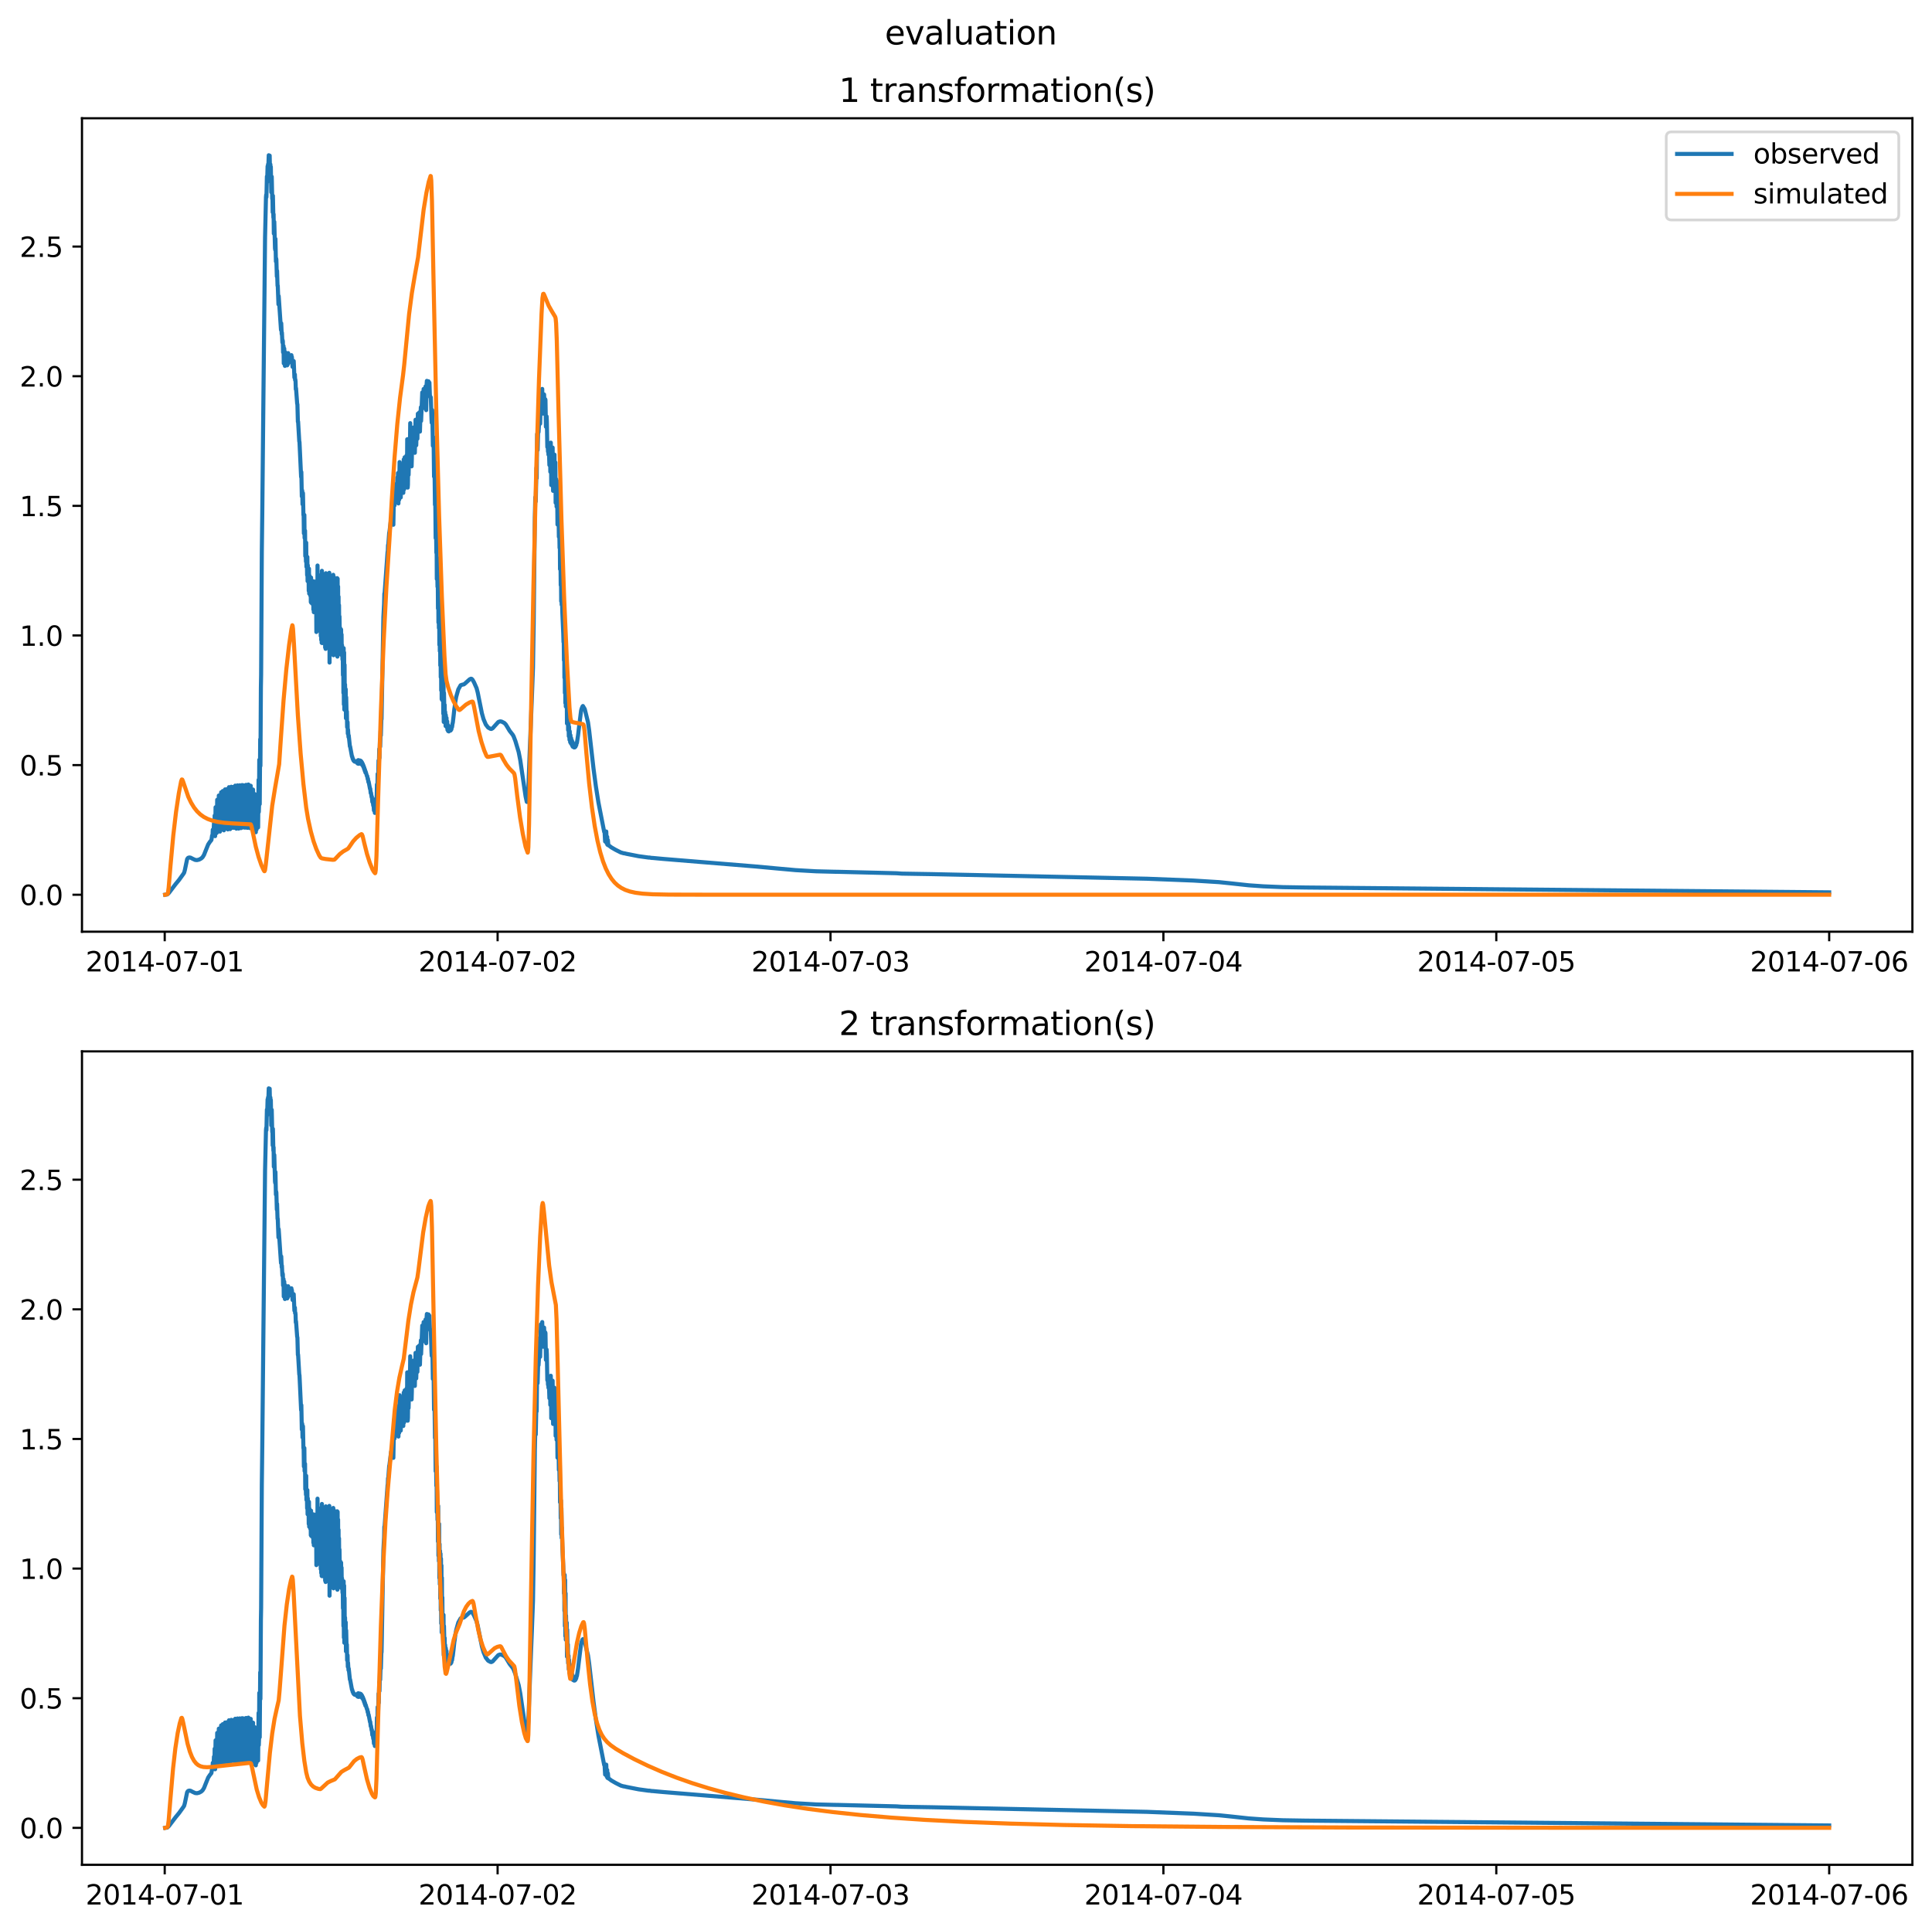 <?xml version="1.0" encoding="utf-8" standalone="no"?>
<!DOCTYPE svg PUBLIC "-//W3C//DTD SVG 1.1//EN"
  "http://www.w3.org/Graphics/SVG/1.1/DTD/svg11.dtd">
<svg xmlns:xlink="http://www.w3.org/1999/xlink" width="709.427pt" height="708.798pt" viewBox="0 0 709.427 708.798" xmlns="http://www.w3.org/2000/svg" version="1.1">
 <defs>
  <style type="text/css">*{stroke-linejoin: round; stroke-linecap: butt}</style>
 </defs>
 <g id="figure_1">
  <g id="patch_1">
   <path d="M 0 708.798 
L 709.427 708.798 
L 709.427 0 
L 0 0 
z
" style="fill: #ffffff"/>
  </g>
  <g id="axes_1">
   <g id="patch_2">
    <path d="M 30.103 342.2 
L 702.227 342.2 
L 702.227 43.44 
L 30.103 43.44 
z
" style="fill: #ffffff"/>
   </g>
   <g id="matplotlib.axis_1">
    <g id="xtick_1">
     <g id="line2d_1">
      <defs>
       <path id="mc6d28f0949" d="M 0 0 
L 0 3.5 
" style="stroke: #000000; stroke-width: 0.8"/>
      </defs>
      <g>
       <use xlink:href="#mc6d28f0949" x="60.484" y="342.2" style="stroke: #000000; stroke-width: 0.8"/>
      </g>
     </g>
     <g id="text_1">
      <!-- 2014-07-01 -->
      <g transform="translate(31.427 356.798) scale(0.1 -0.1)">
       <defs>
        <path id="DejaVuSans-32" d="M 1228 531 
L 3431 531 
L 3431 0 
L 469 0 
L 469 531 
Q 828 903 1448 1529 
Q 2069 2156 2228 2338 
Q 2531 2678 2651 2914 
Q 2772 3150 2772 3378 
Q 2772 3750 2511 3984 
Q 2250 4219 1831 4219 
Q 1534 4219 1204 4116 
Q 875 4013 500 3803 
L 500 4441 
Q 881 4594 1212 4672 
Q 1544 4750 1819 4750 
Q 2544 4750 2975 4387 
Q 3406 4025 3406 3419 
Q 3406 3131 3298 2873 
Q 3191 2616 2906 2266 
Q 2828 2175 2409 1742 
Q 1991 1309 1228 531 
z
" transform="scale(0.016)"/>
        <path id="DejaVuSans-30" d="M 2034 4250 
Q 1547 4250 1301 3770 
Q 1056 3291 1056 2328 
Q 1056 1369 1301 889 
Q 1547 409 2034 409 
Q 2525 409 2770 889 
Q 3016 1369 3016 2328 
Q 3016 3291 2770 3770 
Q 2525 4250 2034 4250 
z
M 2034 4750 
Q 2819 4750 3233 4129 
Q 3647 3509 3647 2328 
Q 3647 1150 3233 529 
Q 2819 -91 2034 -91 
Q 1250 -91 836 529 
Q 422 1150 422 2328 
Q 422 3509 836 4129 
Q 1250 4750 2034 4750 
z
" transform="scale(0.016)"/>
        <path id="DejaVuSans-31" d="M 794 531 
L 1825 531 
L 1825 4091 
L 703 3866 
L 703 4441 
L 1819 4666 
L 2450 4666 
L 2450 531 
L 3481 531 
L 3481 0 
L 794 0 
L 794 531 
z
" transform="scale(0.016)"/>
        <path id="DejaVuSans-34" d="M 2419 4116 
L 825 1625 
L 2419 1625 
L 2419 4116 
z
M 2253 4666 
L 3047 4666 
L 3047 1625 
L 3713 1625 
L 3713 1100 
L 3047 1100 
L 3047 0 
L 2419 0 
L 2419 1100 
L 313 1100 
L 313 1709 
L 2253 4666 
z
" transform="scale(0.016)"/>
        <path id="DejaVuSans-2d" d="M 313 2009 
L 1997 2009 
L 1997 1497 
L 313 1497 
L 313 2009 
z
" transform="scale(0.016)"/>
        <path id="DejaVuSans-37" d="M 525 4666 
L 3525 4666 
L 3525 4397 
L 1831 0 
L 1172 0 
L 2766 4134 
L 525 4134 
L 525 4666 
z
" transform="scale(0.016)"/>
       </defs>
       <use xlink:href="#DejaVuSans-32"/>
       <use xlink:href="#DejaVuSans-30" x="63.623"/>
       <use xlink:href="#DejaVuSans-31" x="127.246"/>
       <use xlink:href="#DejaVuSans-34" x="190.869"/>
       <use xlink:href="#DejaVuSans-2d" x="254.492"/>
       <use xlink:href="#DejaVuSans-30" x="290.576"/>
       <use xlink:href="#DejaVuSans-37" x="354.199"/>
       <use xlink:href="#DejaVuSans-2d" x="417.822"/>
       <use xlink:href="#DejaVuSans-30" x="453.906"/>
       <use xlink:href="#DejaVuSans-31" x="517.529"/>
      </g>
     </g>
    </g>
    <g id="xtick_2">
     <g id="line2d_2">
      <g>
       <use xlink:href="#mc6d28f0949" x="182.723" y="342.2" style="stroke: #000000; stroke-width: 0.8"/>
      </g>
     </g>
     <g id="text_2">
      <!-- 2014-07-02 -->
      <g transform="translate(153.665 356.798) scale(0.1 -0.1)">
       <use xlink:href="#DejaVuSans-32"/>
       <use xlink:href="#DejaVuSans-30" x="63.623"/>
       <use xlink:href="#DejaVuSans-31" x="127.246"/>
       <use xlink:href="#DejaVuSans-34" x="190.869"/>
       <use xlink:href="#DejaVuSans-2d" x="254.492"/>
       <use xlink:href="#DejaVuSans-30" x="290.576"/>
       <use xlink:href="#DejaVuSans-37" x="354.199"/>
       <use xlink:href="#DejaVuSans-2d" x="417.822"/>
       <use xlink:href="#DejaVuSans-30" x="453.906"/>
       <use xlink:href="#DejaVuSans-32" x="517.529"/>
      </g>
     </g>
    </g>
    <g id="xtick_3">
     <g id="line2d_3">
      <g>
       <use xlink:href="#mc6d28f0949" x="304.961" y="342.2" style="stroke: #000000; stroke-width: 0.8"/>
      </g>
     </g>
     <g id="text_3">
      <!-- 2014-07-03 -->
      <g transform="translate(275.903 356.798) scale(0.1 -0.1)">
       <defs>
        <path id="DejaVuSans-33" d="M 2597 2516 
Q 3050 2419 3304 2112 
Q 3559 1806 3559 1356 
Q 3559 666 3084 287 
Q 2609 -91 1734 -91 
Q 1441 -91 1130 -33 
Q 819 25 488 141 
L 488 750 
Q 750 597 1062 519 
Q 1375 441 1716 441 
Q 2309 441 2620 675 
Q 2931 909 2931 1356 
Q 2931 1769 2642 2001 
Q 2353 2234 1838 2234 
L 1294 2234 
L 1294 2753 
L 1863 2753 
Q 2328 2753 2575 2939 
Q 2822 3125 2822 3475 
Q 2822 3834 2567 4026 
Q 2313 4219 1838 4219 
Q 1578 4219 1281 4162 
Q 984 4106 628 3988 
L 628 4550 
Q 988 4650 1302 4700 
Q 1616 4750 1894 4750 
Q 2613 4750 3031 4423 
Q 3450 4097 3450 3541 
Q 3450 3153 3228 2886 
Q 3006 2619 2597 2516 
z
" transform="scale(0.016)"/>
       </defs>
       <use xlink:href="#DejaVuSans-32"/>
       <use xlink:href="#DejaVuSans-30" x="63.623"/>
       <use xlink:href="#DejaVuSans-31" x="127.246"/>
       <use xlink:href="#DejaVuSans-34" x="190.869"/>
       <use xlink:href="#DejaVuSans-2d" x="254.492"/>
       <use xlink:href="#DejaVuSans-30" x="290.576"/>
       <use xlink:href="#DejaVuSans-37" x="354.199"/>
       <use xlink:href="#DejaVuSans-2d" x="417.822"/>
       <use xlink:href="#DejaVuSans-30" x="453.906"/>
       <use xlink:href="#DejaVuSans-33" x="517.529"/>
      </g>
     </g>
    </g>
    <g id="xtick_4">
     <g id="line2d_4">
      <g>
       <use xlink:href="#mc6d28f0949" x="427.199" y="342.2" style="stroke: #000000; stroke-width: 0.8"/>
      </g>
     </g>
     <g id="text_4">
      <!-- 2014-07-04 -->
      <g transform="translate(398.141 356.798) scale(0.1 -0.1)">
       <use xlink:href="#DejaVuSans-32"/>
       <use xlink:href="#DejaVuSans-30" x="63.623"/>
       <use xlink:href="#DejaVuSans-31" x="127.246"/>
       <use xlink:href="#DejaVuSans-34" x="190.869"/>
       <use xlink:href="#DejaVuSans-2d" x="254.492"/>
       <use xlink:href="#DejaVuSans-30" x="290.576"/>
       <use xlink:href="#DejaVuSans-37" x="354.199"/>
       <use xlink:href="#DejaVuSans-2d" x="417.822"/>
       <use xlink:href="#DejaVuSans-30" x="453.906"/>
       <use xlink:href="#DejaVuSans-34" x="517.529"/>
      </g>
     </g>
    </g>
    <g id="xtick_5">
     <g id="line2d_5">
      <g>
       <use xlink:href="#mc6d28f0949" x="549.437" y="342.2" style="stroke: #000000; stroke-width: 0.8"/>
      </g>
     </g>
     <g id="text_5">
      <!-- 2014-07-05 -->
      <g transform="translate(520.38 356.798) scale(0.1 -0.1)">
       <defs>
        <path id="DejaVuSans-35" d="M 691 4666 
L 3169 4666 
L 3169 4134 
L 1269 4134 
L 1269 2991 
Q 1406 3038 1543 3061 
Q 1681 3084 1819 3084 
Q 2600 3084 3056 2656 
Q 3513 2228 3513 1497 
Q 3513 744 3044 326 
Q 2575 -91 1722 -91 
Q 1428 -91 1123 -41 
Q 819 9 494 109 
L 494 744 
Q 775 591 1075 516 
Q 1375 441 1709 441 
Q 2250 441 2565 725 
Q 2881 1009 2881 1497 
Q 2881 1984 2565 2268 
Q 2250 2553 1709 2553 
Q 1456 2553 1204 2497 
Q 953 2441 691 2322 
L 691 4666 
z
" transform="scale(0.016)"/>
       </defs>
       <use xlink:href="#DejaVuSans-32"/>
       <use xlink:href="#DejaVuSans-30" x="63.623"/>
       <use xlink:href="#DejaVuSans-31" x="127.246"/>
       <use xlink:href="#DejaVuSans-34" x="190.869"/>
       <use xlink:href="#DejaVuSans-2d" x="254.492"/>
       <use xlink:href="#DejaVuSans-30" x="290.576"/>
       <use xlink:href="#DejaVuSans-37" x="354.199"/>
       <use xlink:href="#DejaVuSans-2d" x="417.822"/>
       <use xlink:href="#DejaVuSans-30" x="453.906"/>
       <use xlink:href="#DejaVuSans-35" x="517.529"/>
      </g>
     </g>
    </g>
    <g id="xtick_6">
     <g id="line2d_6">
      <g>
       <use xlink:href="#mc6d28f0949" x="671.676" y="342.2" style="stroke: #000000; stroke-width: 0.8"/>
      </g>
     </g>
     <g id="text_6">
      <!-- 2014-07-06 -->
      <g transform="translate(642.618 356.798) scale(0.1 -0.1)">
       <defs>
        <path id="DejaVuSans-36" d="M 2113 2584 
Q 1688 2584 1439 2293 
Q 1191 2003 1191 1497 
Q 1191 994 1439 701 
Q 1688 409 2113 409 
Q 2538 409 2786 701 
Q 3034 994 3034 1497 
Q 3034 2003 2786 2293 
Q 2538 2584 2113 2584 
z
M 3366 4563 
L 3366 3988 
Q 3128 4100 2886 4159 
Q 2644 4219 2406 4219 
Q 1781 4219 1451 3797 
Q 1122 3375 1075 2522 
Q 1259 2794 1537 2939 
Q 1816 3084 2150 3084 
Q 2853 3084 3261 2657 
Q 3669 2231 3669 1497 
Q 3669 778 3244 343 
Q 2819 -91 2113 -91 
Q 1303 -91 875 529 
Q 447 1150 447 2328 
Q 447 3434 972 4092 
Q 1497 4750 2381 4750 
Q 2619 4750 2861 4703 
Q 3103 4656 3366 4563 
z
" transform="scale(0.016)"/>
       </defs>
       <use xlink:href="#DejaVuSans-32"/>
       <use xlink:href="#DejaVuSans-30" x="63.623"/>
       <use xlink:href="#DejaVuSans-31" x="127.246"/>
       <use xlink:href="#DejaVuSans-34" x="190.869"/>
       <use xlink:href="#DejaVuSans-2d" x="254.492"/>
       <use xlink:href="#DejaVuSans-30" x="290.576"/>
       <use xlink:href="#DejaVuSans-37" x="354.199"/>
       <use xlink:href="#DejaVuSans-2d" x="417.822"/>
       <use xlink:href="#DejaVuSans-30" x="453.906"/>
       <use xlink:href="#DejaVuSans-36" x="517.529"/>
      </g>
     </g>
    </g>
   </g>
   <g id="matplotlib.axis_2">
    <g id="ytick_1">
     <g id="line2d_7">
      <defs>
       <path id="m5c55efb770" d="M 0 0 
L -3.5 0 
" style="stroke: #000000; stroke-width: 0.8"/>
      </defs>
      <g>
       <use xlink:href="#m5c55efb770" x="30.103" y="328.62" style="stroke: #000000; stroke-width: 0.8"/>
      </g>
     </g>
     <g id="text_7">
      <!-- 0.0 -->
      <g transform="translate(7.2 332.419) scale(0.1 -0.1)">
       <defs>
        <path id="DejaVuSans-2e" d="M 684 794 
L 1344 794 
L 1344 0 
L 684 0 
L 684 794 
z
" transform="scale(0.016)"/>
       </defs>
       <use xlink:href="#DejaVuSans-30"/>
       <use xlink:href="#DejaVuSans-2e" x="63.623"/>
       <use xlink:href="#DejaVuSans-30" x="95.41"/>
      </g>
     </g>
    </g>
    <g id="ytick_2">
     <g id="line2d_8">
      <g>
       <use xlink:href="#m5c55efb770" x="30.103" y="281.009" style="stroke: #000000; stroke-width: 0.8"/>
      </g>
     </g>
     <g id="text_8">
      <!-- 0.5 -->
      <g transform="translate(7.2 284.808) scale(0.1 -0.1)">
       <use xlink:href="#DejaVuSans-30"/>
       <use xlink:href="#DejaVuSans-2e" x="63.623"/>
       <use xlink:href="#DejaVuSans-35" x="95.41"/>
      </g>
     </g>
    </g>
    <g id="ytick_3">
     <g id="line2d_9">
      <g>
       <use xlink:href="#m5c55efb770" x="30.103" y="233.398" style="stroke: #000000; stroke-width: 0.8"/>
      </g>
     </g>
     <g id="text_9">
      <!-- 1.0 -->
      <g transform="translate(7.2 237.198) scale(0.1 -0.1)">
       <use xlink:href="#DejaVuSans-31"/>
       <use xlink:href="#DejaVuSans-2e" x="63.623"/>
       <use xlink:href="#DejaVuSans-30" x="95.41"/>
      </g>
     </g>
    </g>
    <g id="ytick_4">
     <g id="line2d_10">
      <g>
       <use xlink:href="#m5c55efb770" x="30.103" y="185.788" style="stroke: #000000; stroke-width: 0.8"/>
      </g>
     </g>
     <g id="text_10">
      <!-- 1.5 -->
      <g transform="translate(7.2 189.587) scale(0.1 -0.1)">
       <use xlink:href="#DejaVuSans-31"/>
       <use xlink:href="#DejaVuSans-2e" x="63.623"/>
       <use xlink:href="#DejaVuSans-35" x="95.41"/>
      </g>
     </g>
    </g>
    <g id="ytick_5">
     <g id="line2d_11">
      <g>
       <use xlink:href="#m5c55efb770" x="30.103" y="138.177" style="stroke: #000000; stroke-width: 0.8"/>
      </g>
     </g>
     <g id="text_11">
      <!-- 2.0 -->
      <g transform="translate(7.2 141.976) scale(0.1 -0.1)">
       <use xlink:href="#DejaVuSans-32"/>
       <use xlink:href="#DejaVuSans-2e" x="63.623"/>
       <use xlink:href="#DejaVuSans-30" x="95.41"/>
      </g>
     </g>
    </g>
    <g id="ytick_6">
     <g id="line2d_12">
      <g>
       <use xlink:href="#m5c55efb770" x="30.103" y="90.566" style="stroke: #000000; stroke-width: 0.8"/>
      </g>
     </g>
     <g id="text_12">
      <!-- 2.5 -->
      <g transform="translate(7.2 94.365) scale(0.1 -0.1)">
       <use xlink:href="#DejaVuSans-32"/>
       <use xlink:href="#DejaVuSans-2e" x="63.623"/>
       <use xlink:href="#DejaVuSans-35" x="95.41"/>
      </g>
     </g>
    </g>
   </g>
   <g id="line2d_13">
    <path d="M 60.654 328.62 
L 61.418 328.513 
L 62.012 327.97 
L 64.474 324.727 
L 65.747 323.178 
L 67.36 320.935 
L 67.615 320.517 
L 67.87 319.604 
L 68.719 315.516 
L 69.058 315.082 
L 69.483 314.932 
L 69.992 315.014 
L 70.756 315.418 
L 71.69 315.844 
L 72.369 315.897 
L 73.133 315.705 
L 73.897 315.296 
L 74.406 314.816 
L 74.915 313.977 
L 75.594 312.264 
L 76.443 310.162 
L 77.038 309.258 
L 77.632 308.518 
L 77.886 306.862 
L 77.971 307.087 
L 78.056 306.431 
L 78.141 304.736 
L 78.226 304.777 
L 78.311 306.43 
L 78.396 306.29 
L 78.565 302.475 
L 78.65 306.56 
L 78.735 306.254 
L 78.82 299.557 
L 78.905 300.777 
L 78.99 307.103 
L 79.16 296.486 
L 79.329 306.113 
L 79.414 296.757 
L 79.499 296.969 
L 79.584 305.895 
L 79.754 293.752 
L 79.924 304.92 
L 80.009 294.539 
L 80.093 295.541 
L 80.178 305.398 
L 80.348 292.189 
L 80.518 303.298 
L 80.603 292.492 
L 80.688 296.067 
L 80.773 305.434 
L 80.942 291.911 
L 81.027 302.933 
L 81.112 300.982 
L 81.197 291.005 
L 81.367 304.657 
L 81.537 292.972 
L 81.621 304.37 
L 81.791 290.546 
L 81.961 302.995 
L 82.046 291.254 
L 82.131 294.907 
L 82.216 304.97 
L 82.385 291.088 
L 82.47 302.897 
L 82.555 299.934 
L 82.64 289.928 
L 82.81 304.035 
L 82.895 291.871 
L 82.98 292.452 
L 83.065 304.224 
L 83.234 289.868 
L 83.404 302.156 
L 83.489 290.139 
L 83.659 304.632 
L 83.829 290.841 
L 83.913 303.24 
L 84.083 289.113 
L 84.253 303.072 
L 84.338 290.599 
L 84.423 293.234 
L 84.508 304.523 
L 84.677 289.781 
L 84.762 301.974 
L 84.847 299.673 
L 84.932 288.956 
L 85.102 303.571 
L 85.187 290.894 
L 85.272 291.942 
L 85.357 304.026 
L 85.526 289.057 
L 85.696 301.016 
L 85.781 289.072 
L 85.951 304.058 
L 86.121 290.894 
L 86.205 303.587 
L 86.375 288.551 
L 86.545 302.146 
L 86.63 289.466 
L 86.715 293.908 
L 86.8 304.35 
L 86.969 290.062 
L 87.054 302.764 
L 87.224 288.448 
L 87.394 302.597 
L 87.479 289.681 
L 87.564 293.19 
L 87.648 304.325 
L 87.818 289.546 
L 87.903 302.085 
L 87.988 299.437 
L 88.073 288.418 
L 88.243 303.369 
L 88.328 290.322 
L 88.412 292.08 
L 88.497 304.154 
L 88.667 288.985 
L 88.752 301.377 
L 88.837 299.64 
L 88.922 288.337 
L 89.092 303.74 
L 89.176 290.911 
L 89.261 291.363 
L 89.346 303.919 
L 89.516 288.433 
L 89.686 301.109 
L 89.771 288.718 
L 89.94 303.986 
L 90.11 290.673 
L 90.195 303.464 
L 90.365 288.267 
L 90.535 301.677 
L 90.62 288.927 
L 90.789 304.056 
L 90.959 289.689 
L 91.044 302.716 
L 91.214 288.141 
L 91.384 302.189 
L 91.468 289.344 
L 91.553 293.033 
L 91.638 304.121 
L 91.808 289.53 
L 91.893 302.334 
L 91.978 298.695 
L 92.063 288.595 
L 92.232 302.958 
L 92.317 290.23 
L 92.402 293.193 
L 92.487 304.489 
L 92.657 290.406 
L 92.742 302.714 
L 92.827 299.854 
L 92.912 289.989 
L 93.081 304.216 
L 93.166 292.421 
L 93.251 294.065 
L 93.336 305.239 
L 93.506 291.649 
L 93.676 302.521 
L 93.76 292.285 
L 93.93 305.664 
L 94.1 293.956 
L 94.185 304.731 
L 94.355 291.892 
L 94.524 303.867 
L 94.609 291.638 
L 94.694 293.877 
L 94.779 303.894 
L 94.949 286.42 
L 95.034 298.242 
L 95.119 295.974 
L 95.203 279.078 
L 95.373 295.349 
L 95.543 271.497 
L 95.628 281.298 
L 95.798 252.438 
L 95.883 247.796 
L 96.137 202.705 
L 96.307 188.386 
L 96.731 145.437 
L 97.156 104.177 
L 97.326 87.234 
L 97.665 72.411 
L 97.75 71.511 
L 97.835 72.389 
L 98.005 64.795 
L 98.09 66.911 
L 98.259 61.06 
L 98.344 62.597 
L 98.429 60.334 
L 98.514 61.877 
L 98.684 57.02 
L 98.769 59.27 
L 98.854 58.549 
L 98.939 59.469 
L 99.023 57.153 
L 99.108 60.881 
L 99.193 60.505 
L 99.278 60.364 
L 99.363 62.866 
L 99.448 61.261 
L 99.618 70.612 
L 99.787 64.894 
L 99.957 73.022 
L 100.042 72.153 
L 100.127 77.955 
L 100.212 71.902 
L 100.382 79.896 
L 100.467 78.686 
L 100.551 85.794 
L 100.721 81.462 
L 100.976 91.165 
L 101.061 91.777 
L 101.146 87.741 
L 101.315 96.039 
L 101.4 94.877 
L 101.485 95.359 
L 101.655 101.534 
L 101.74 99.466 
L 101.91 104.932 
L 101.994 104.916 
L 102.249 111.772 
L 102.334 108.721 
L 103.183 121.18 
L 103.268 118.737 
L 103.438 122.711 
L 103.522 122.165 
L 103.692 125.774 
L 103.777 124.946 
L 103.862 125.356 
L 103.947 129.4 
L 104.032 128.765 
L 104.117 127.09 
L 104.202 133.476 
L 104.371 128.002 
L 104.626 134.389 
L 104.711 129.311 
L 104.796 130.777 
L 104.966 132.986 
L 105.135 130.428 
L 105.22 130.803 
L 105.475 134.17 
L 105.56 132.782 
L 105.645 133.853 
L 105.73 133.21 
L 105.814 129.698 
L 106.069 133.157 
L 106.154 131.175 
L 106.239 132.256 
L 106.324 131.685 
L 106.409 131.899 
L 106.578 131.118 
L 106.663 131.809 
L 106.748 130.574 
L 106.918 131.325 
L 107.003 130.442 
L 107.088 131.676 
L 107.173 131.1 
L 107.427 134.74 
L 107.597 132.709 
L 107.767 134.709 
L 107.852 132.618 
L 108.106 138.645 
L 108.191 137.908 
L 108.276 137.543 
L 108.361 139.599 
L 108.446 139.397 
L 108.531 140.078 
L 108.616 142.974 
L 108.701 142.585 
L 109.125 148.322 
L 109.21 148.465 
L 109.38 154.881 
L 109.465 154.842 
L 109.719 159.209 
L 109.889 162.1 
L 109.974 162.367 
L 110.568 175.182 
L 110.653 173.359 
L 110.823 182.313 
L 110.908 180.017 
L 110.993 180.391 
L 111.077 185.208 
L 111.162 185.137 
L 111.247 181.124 
L 111.417 189.171 
L 111.502 189.089 
L 111.587 195.893 
L 111.672 195.868 
L 111.757 189.121 
L 111.841 197.564 
L 111.926 196.193 
L 112.011 194.908 
L 112.096 204.24 
L 112.181 200.084 
L 112.351 206.253 
L 112.436 199.312 
L 112.521 208.164 
L 112.605 204.8 
L 112.69 205.645 
L 112.775 211.244 
L 112.86 204.552 
L 112.945 213.444 
L 113.03 207.597 
L 113.2 212.896 
L 113.285 209.299 
L 113.369 217.006 
L 113.454 208.879 
L 113.539 218.055 
L 113.624 211.369 
L 113.709 216.54 
L 113.794 215.297 
L 113.879 214.224 
L 113.964 218.814 
L 114.049 212.449 
L 114.133 221.139 
L 114.218 212.123 
L 114.303 221.435 
L 114.388 213.424 
L 114.473 220.452 
L 114.558 215.97 
L 114.728 218.932 
L 114.813 215.985 
L 114.897 222.069 
L 114.982 214.062 
L 115.067 223.895 
L 115.152 213.479 
L 115.237 224.843 
L 115.322 214.054 
L 115.407 223.875 
L 115.492 215.719 
L 115.577 222.306 
L 115.661 218.315 
L 115.831 221.142 
L 115.916 217.748 
L 116.001 224.515 
L 116.086 218.676 
L 116.171 232.122 
L 116.256 215.417 
L 116.341 230.015 
L 116.425 213.196 
L 116.51 231.336 
L 116.595 207.71 
L 116.68 225.67 
L 116.765 214.548 
L 116.85 225.421 
L 116.935 216.783 
L 117.02 218.824 
L 117.189 220.502 
L 117.274 226.013 
L 117.359 217.023 
L 117.444 228.97 
L 117.529 213.922 
L 117.614 231.987 
L 117.699 212.293 
L 117.784 233.608 
L 117.868 212.628 
L 117.953 235.028 
L 118.038 211 
L 118.123 236.11 
L 118.208 209.656 
L 118.293 236.201 
L 118.378 212.155 
L 118.463 234.086 
L 118.548 215.912 
L 118.632 229.618 
L 118.717 219.32 
L 118.802 226.788 
L 118.972 222.202 
L 119.057 230.241 
L 119.142 216.544 
L 119.227 235.502 
L 119.312 212.929 
L 119.396 237.834 
L 119.481 211.639 
L 119.566 238.325 
L 119.651 210.537 
L 119.736 237.677 
L 119.821 212.058 
L 119.906 235.351 
L 119.991 215.588 
L 120.076 231.792 
L 120.16 219.327 
L 120.33 227.31 
L 120.415 220.836 
L 120.5 233.335 
L 120.585 216.677 
L 120.67 235.697 
L 120.755 211.703 
L 120.84 238.292 
L 120.924 210.38 
L 121.009 243.35 
L 121.094 211.496 
L 121.179 237.952 
L 121.264 215.065 
L 121.349 234.329 
L 121.434 218.177 
L 121.519 228.378 
L 121.688 223.215 
L 121.773 229.209 
L 121.858 219.57 
L 121.943 233.036 
L 122.028 216.38 
L 122.113 237.848 
L 122.198 212.548 
L 122.283 240.138 
L 122.368 211.12 
L 122.452 240.652 
L 122.537 211.753 
L 122.622 238.778 
L 122.707 215.485 
L 122.792 236.551 
L 122.877 228.248 
L 122.962 232.903 
L 123.047 222.607 
L 123.132 225.218 
L 123.216 228.558 
L 123.301 219.05 
L 123.386 235.285 
L 123.471 218.453 
L 123.556 237.66 
L 123.641 212.912 
L 123.726 240.752 
L 123.811 212.339 
L 123.896 241.16 
L 123.98 212.565 
L 124.065 239.802 
L 124.15 215.406 
L 124.235 240.309 
L 124.32 219.15 
L 124.405 238.772 
L 124.49 222.27 
L 124.575 233.37 
L 124.66 226.394 
L 124.744 231.451 
L 124.829 230.948 
L 124.914 230.677 
L 124.999 234.487 
L 125.084 231.871 
L 125.169 237.707 
L 125.254 231.216 
L 125.339 240.532 
L 125.423 233.047 
L 125.508 240.443 
L 125.593 236.935 
L 125.763 242.256 
L 125.848 239.477 
L 125.933 247.975 
L 126.018 238.834 
L 126.103 254.496 
L 126.187 238.062 
L 126.272 258.722 
L 126.357 239.65 
L 126.442 260.647 
L 126.527 244.172 
L 126.612 258.095 
L 126.697 251.389 
L 126.867 259.656 
L 126.951 253.137 
L 127.036 263.798 
L 127.121 256.109 
L 127.291 263.741 
L 127.376 261.321 
L 127.461 267.049 
L 127.546 265.462 
L 127.631 265.229 
L 127.715 269.443 
L 127.8 268.001 
L 127.97 270.71 
L 128.055 270.116 
L 128.479 274.149 
L 128.564 274.158 
L 129.243 277.883 
L 129.328 277.841 
L 129.498 278.681 
L 129.583 278.604 
L 129.753 279.255 
L 129.838 279.141 
L 130.007 279.572 
L 130.092 279.453 
L 130.177 279.517 
L 130.262 279.755 
L 130.432 279.592 
L 130.517 279.796 
L 130.687 279.614 
L 130.771 279.79 
L 130.856 279.666 
L 131.026 280.096 
L 131.196 279.663 
L 131.281 280.399 
L 131.451 279.219 
L 131.535 280.513 
L 131.62 279.18 
L 131.705 279.351 
L 131.79 280.523 
L 131.96 279.326 
L 132.045 280.452 
L 132.215 279.316 
L 132.299 280.41 
L 132.469 279.427 
L 132.554 280.49 
L 132.724 279.697 
L 132.809 280.729 
L 132.894 280.433 
L 132.978 280.1 
L 133.063 281.079 
L 133.148 280.974 
L 133.233 280.608 
L 133.403 281.615 
L 133.488 281.218 
L 133.658 282.309 
L 133.742 281.886 
L 133.912 283.028 
L 133.997 282.608 
L 134.167 283.73 
L 134.252 283.369 
L 134.761 285.108 
L 134.846 285.047 
L 135.016 286.145 
L 135.101 285.955 
L 135.27 287.24 
L 135.355 287.036 
L 135.865 289.738 
L 135.95 289.665 
L 136.119 291.292 
L 136.204 291.078 
L 136.289 291.558 
L 136.459 292.783 
L 136.544 292.592 
L 136.714 294.543 
L 136.798 293.974 
L 136.883 294.299 
L 137.053 295.87 
L 137.138 295.075 
L 137.308 297.647 
L 137.478 295.89 
L 137.647 298.567 
L 137.817 295.487 
L 137.902 297.802 
L 137.987 297.307 
L 138.072 293.279 
L 138.157 293.308 
L 138.242 295.862 
L 138.411 288.112 
L 138.581 290.797 
L 138.666 284.255 
L 138.751 284.573 
L 138.836 287.143 
L 139.006 279.333 
L 139.09 282.713 
L 139.26 275.101 
L 139.345 278.363 
L 139.515 271.541 
L 139.6 274.241 
L 139.77 268.416 
L 139.854 270.132 
L 140.024 264.475 
L 140.109 264.094 
L 140.788 226.573 
L 141.043 221.794 
L 141.128 218.042 
L 141.213 218.118 
L 142.316 202.813 
L 142.401 202.356 
L 142.486 200.204 
L 142.571 200.269 
L 142.91 195.694 
L 142.995 195.423 
L 143.589 190.688 
L 143.674 190.359 
L 143.759 190.885 
L 143.929 188.884 
L 144.014 189.341 
L 144.184 186.964 
L 144.269 188.125 
L 144.353 185.817 
L 144.438 192.733 
L 144.693 178.773 
L 144.778 180.087 
L 144.863 185.636 
L 145.033 180.277 
L 145.117 183.541 
L 145.287 177.854 
L 145.457 183.444 
L 145.542 177.934 
L 145.627 179.001 
L 145.712 184.447 
L 145.881 175.372 
L 145.966 183.644 
L 146.051 181.474 
L 146.136 173.739 
L 146.306 184.904 
L 146.391 175.977 
L 146.476 176.587 
L 146.561 183.555 
L 146.73 169.718 
L 146.9 181.717 
L 147.07 172.1 
L 147.155 182.698 
L 147.325 171.667 
L 147.494 181.11 
L 147.579 172.268 
L 147.664 172.466 
L 147.834 179.462 
L 147.919 170.984 
L 148.089 181.017 
L 148.258 168.729 
L 148.343 179.785 
L 148.428 179.062 
L 148.598 167.946 
L 148.768 179.089 
L 148.852 169.074 
L 149.107 179.022 
L 149.277 167.26 
L 149.362 174.761 
L 149.447 173.61 
L 149.532 161.335 
L 149.616 166.423 
L 149.701 179.094 
L 149.786 178.041 
L 149.956 164.798 
L 150.041 174.422 
L 150.126 170.823 
L 150.296 161.028 
L 150.465 169.299 
L 150.635 155.415 
L 150.805 167.859 
L 150.89 166.29 
L 150.975 160.498 
L 151.144 171.277 
L 151.229 168.422 
L 151.314 159.34 
L 151.399 159.424 
L 151.484 163.265 
L 151.824 157.029 
L 151.993 165.528 
L 152.248 156.839 
L 152.333 166.308 
L 152.588 154.158 
L 152.757 163.049 
L 152.842 163.547 
L 153.097 154.908 
L 153.267 161.15 
L 153.436 151.95 
L 153.521 152.366 
L 153.776 158.017 
L 153.946 151.495 
L 154.031 152.814 
L 154.2 158.521 
L 154.37 152.759 
L 154.54 149.568 
L 154.625 154.601 
L 155.049 144.148 
L 155.134 144.631 
L 155.304 149.921 
L 155.559 142.871 
L 155.644 146.239 
L 155.728 146.044 
L 155.813 145.875 
L 155.898 146.575 
L 156.238 141.928 
L 156.492 150.638 
L 156.662 140.993 
L 156.747 139.891 
L 156.917 143.019 
L 157.002 140.407 
L 157.087 141.487 
L 157.171 145.232 
L 157.341 140.044 
L 157.511 141.757 
L 157.596 141.714 
L 157.681 140.531 
L 157.851 145.123 
L 158.105 146.025 
L 158.19 145.915 
L 158.445 153.774 
L 158.53 155.271 
L 158.699 150.594 
L 158.784 153.345 
L 158.954 163.727 
L 159.209 160.643 
L 159.379 175.058 
L 159.548 171.64 
L 159.718 185.406 
L 159.803 180.396 
L 159.973 197.627 
L 160.058 188.66 
L 160.227 202.999 
L 160.312 195.922 
L 160.397 212.661 
L 160.482 204.768 
L 160.652 215.503 
L 160.737 210.16 
L 160.822 223.465 
L 160.907 210.41 
L 160.991 228.63 
L 161.076 217.334 
L 161.161 230.656 
L 161.246 216.974 
L 161.331 236.83 
L 161.416 224.397 
L 161.501 239.152 
L 161.586 226.904 
L 161.671 244.397 
L 161.755 227.952 
L 161.84 248.702 
L 161.925 229.752 
L 162.01 253.557 
L 162.095 232.249 
L 162.18 256.797 
L 162.265 236.771 
L 162.35 257.117 
L 162.435 244.013 
L 162.519 255.295 
L 162.604 253.592 
L 162.689 251.459 
L 162.774 262.121 
L 162.859 250.414 
L 162.944 265.16 
L 163.029 254.48 
L 163.199 262.286 
L 163.283 258.885 
L 163.368 265.452 
L 163.453 261.433 
L 163.538 262.46 
L 163.623 266.673 
L 163.708 262.663 
L 163.878 266.714 
L 163.963 263.68 
L 164.047 267.067 
L 164.132 266.621 
L 164.217 264.973 
L 164.302 268.066 
L 164.472 266.271 
L 164.557 268.53 
L 164.642 266.621 
L 164.811 268.641 
L 164.896 266.836 
L 165.066 268.451 
L 165.151 267.041 
L 165.236 268.271 
L 165.321 268.195 
L 165.406 267.165 
L 165.49 268.297 
L 165.66 267.077 
L 165.745 267.892 
L 165.915 266.685 
L 166 267.015 
L 166.17 265.712 
L 166.254 265.548 
L 166.509 263.401 
L 166.849 260.236 
L 166.934 259.85 
L 167.188 257.794 
L 167.528 255.91 
L 168.292 253.197 
L 169.141 251.687 
L 169.82 251.451 
L 170.329 251.37 
L 170.838 250.969 
L 172.451 249.504 
L 172.961 249.277 
L 173.215 249.349 
L 173.555 249.721 
L 174.064 250.624 
L 174.998 252.746 
L 175.422 254.378 
L 175.932 256.941 
L 176.95 261.98 
L 177.545 264.102 
L 178.393 266.118 
L 179.242 267.219 
L 180.091 267.685 
L 180.431 267.733 
L 180.94 267.455 
L 181.364 266.959 
L 182.977 265.171 
L 183.656 264.939 
L 184.166 265.019 
L 185.184 265.531 
L 185.694 266.043 
L 186.288 266.998 
L 187.137 268.426 
L 188.24 269.832 
L 188.58 270.411 
L 189.259 272.191 
L 190.447 276.184 
L 191.042 279.229 
L 191.806 284.47 
L 192.994 292.508 
L 193.419 294.479 
L 193.503 294.55 
L 193.588 294.435 
L 193.758 293.354 
L 194.013 289.482 
L 194.522 275.902 
L 195.286 256.584 
L 195.71 245.323 
L 195.965 229.179 
L 196.39 190.042 
L 196.559 182.641 
L 196.729 184.189 
L 196.984 171.868 
L 197.069 175.653 
L 197.238 159.415 
L 197.408 165.314 
L 197.663 156.41 
L 197.748 158.712 
L 197.918 155.936 
L 198.087 148.743 
L 198.172 150.654 
L 198.257 149.588 
L 198.342 155.624 
L 198.597 143.692 
L 198.682 147.648 
L 198.936 151.743 
L 199.106 142.846 
L 199.191 146.431 
L 199.276 145.048 
L 199.446 151.912 
L 199.615 146.29 
L 199.785 144.882 
L 200.04 151.327 
L 200.125 149.592 
L 200.21 146.629 
L 200.294 146.918 
L 200.464 156.745 
L 200.549 155.759 
L 200.634 156.362 
L 200.719 152.948 
L 200.804 154.81 
L 200.974 164.194 
L 201.058 162.888 
L 201.143 163.739 
L 201.228 165.88 
L 201.313 164.625 
L 201.398 166.988 
L 201.483 164.503 
L 201.568 165.553 
L 201.738 170.811 
L 201.907 163.145 
L 201.992 166.044 
L 202.077 173.293 
L 202.247 162.573 
L 202.332 166.886 
L 202.417 178.179 
L 202.502 176.513 
L 202.586 167.492 
L 202.756 174.116 
L 202.841 173.053 
L 202.926 164.39 
L 203.096 180.283 
L 203.265 167.603 
L 203.435 178.93 
L 203.605 166.981 
L 203.775 180.178 
L 203.945 169.845 
L 204.029 184.655 
L 204.114 181.864 
L 204.199 175.964 
L 204.284 176.067 
L 204.369 186.088 
L 204.539 176.729 
L 204.709 192.665 
L 204.793 181.517 
L 204.963 192.67 
L 205.048 183.459 
L 205.218 197.168 
L 205.303 189.998 
L 205.473 201.245 
L 205.557 195.45 
L 205.642 209.038 
L 205.727 203.882 
L 205.812 205.961 
L 205.897 214.907 
L 205.982 208.388 
L 206.067 220.828 
L 206.152 211.21 
L 206.237 222.113 
L 206.321 218.302 
L 206.491 225.057 
L 206.831 232.762 
L 206.916 235.82 
L 207.001 234.814 
L 207.085 242.495 
L 207.17 235.545 
L 207.255 248.906 
L 207.34 235.728 
L 207.425 254.493 
L 207.51 237.56 
L 207.595 258.179 
L 207.68 242.499 
L 207.765 259.504 
L 207.849 250.668 
L 208.019 259.792 
L 208.104 253.239 
L 208.189 265.711 
L 208.274 255.851 
L 208.444 264.395 
L 208.529 261.267 
L 208.613 268.139 
L 208.783 265.421 
L 208.868 270.418 
L 208.953 266.921 
L 209.123 271.733 
L 209.208 268.601 
L 209.377 272.617 
L 209.462 270.023 
L 209.632 273.049 
L 209.717 271.101 
L 209.887 273.341 
L 209.972 271.892 
L 210.057 273.781 
L 210.141 273.539 
L 210.226 272.477 
L 210.311 274.243 
L 210.396 273.865 
L 210.481 273.059 
L 210.566 274.394 
L 210.736 273.468 
L 210.82 274.529 
L 210.99 273.687 
L 211.075 274.491 
L 211.245 273.681 
L 211.33 274.242 
L 211.5 273.412 
L 211.584 273.733 
L 211.754 272.794 
L 211.839 272.855 
L 212.264 270.036 
L 212.518 267.866 
L 213.367 261.064 
L 213.537 260.384 
L 213.876 259.51 
L 214.046 259.307 
L 214.725 260.45 
L 215.914 265.281 
L 216.338 268.275 
L 217.951 282.415 
L 218.8 288.767 
L 219.734 294.678 
L 221.856 305.522 
L 221.941 305.302 
L 222.026 306.019 
L 222.195 309.055 
L 222.365 306.035 
L 222.45 309.225 
L 222.535 308.44 
L 222.62 305.4 
L 222.79 309.774 
L 222.875 307.338 
L 222.959 307.364 
L 223.044 310.261 
L 223.214 308.58 
L 223.384 310.471 
L 223.554 310.51 
L 224.487 311.226 
L 225.761 311.963 
L 226.1 312.156 
L 227.968 313.095 
L 229.071 313.41 
L 229.241 313.398 
L 230.005 313.589 
L 234.504 314.47 
L 238.239 314.981 
L 238.409 314.955 
L 239.343 315.105 
L 239.597 315.101 
L 240.531 315.19 
L 243.502 315.464 
L 277.627 318.258 
L 284.927 318.937 
L 292.143 319.585 
L 299.613 320.014 
L 306.489 320.186 
L 307.592 320.199 
L 329.239 320.728 
L 331.106 320.867 
L 342.481 321.059 
L 421.172 322.742 
L 438.235 323.413 
L 447.657 323.999 
L 452.156 324.462 
L 458.523 325.154 
L 463.871 325.532 
L 471.086 325.831 
L 479.405 325.967 
L 671.676 327.741 
L 671.676 327.741 
" clip-path="url(#p2b08a5de22)" style="fill: none; stroke: #1f77b4; stroke-width: 1.5; stroke-linecap: square"/>
   </g>
   <g id="line2d_14">
    <path d="M 60.654 328.62 
L 61.503 328.382 
L 61.673 327.901 
L 61.928 326.055 
L 62.607 317.927 
L 63.625 306.877 
L 64.644 298.185 
L 65.663 291.358 
L 66.511 286.935 
L 66.766 286.285 
L 66.936 286.333 
L 67.191 286.919 
L 69.143 292.659 
L 70.162 294.796 
L 71.265 296.598 
L 72.369 297.986 
L 73.557 299.127 
L 74.83 300.041 
L 76.274 300.793 
L 77.886 301.379 
L 79.839 301.846 
L 82.301 302.197 
L 85.696 302.443 
L 92.063 302.772 
L 92.317 303.353 
L 92.742 305.306 
L 93.93 310.982 
L 94.949 314.757 
L 95.967 317.725 
L 96.816 319.6 
L 97.071 319.983 
L 97.156 319.975 
L 97.326 319.532 
L 97.58 317.729 
L 99.957 295.922 
L 100.976 289.575 
L 102.504 280.702 
L 103.098 271.773 
L 104.117 257.277 
L 105.135 245.857 
L 106.154 236.881 
L 107.003 231.099 
L 107.342 229.645 
L 107.427 229.762 
L 107.597 230.966 
L 107.937 236.415 
L 109.38 262.788 
L 110.398 276.88 
L 111.417 287.955 
L 112.436 296.618 
L 113.115 300.753 
L 114.133 305.393 
L 115.152 309.03 
L 116.171 311.889 
L 117.189 314.125 
L 117.784 315.037 
L 118.208 315.253 
L 119.566 315.508 
L 122.198 315.796 
L 122.792 315.732 
L 123.216 315.336 
L 124.744 313.706 
L 126.018 312.721 
L 127.461 311.898 
L 127.885 311.601 
L 128.395 310.866 
L 129.668 309.007 
L 130.856 307.702 
L 132.045 306.732 
L 132.724 306.364 
L 132.894 306.455 
L 133.148 307.048 
L 133.742 309.577 
L 134.761 313.647 
L 135.78 316.852 
L 136.798 319.371 
L 137.308 320.225 
L 137.732 320.725 
L 137.817 320.619 
L 137.987 319.463 
L 138.242 314.334 
L 138.836 293.929 
L 139.854 261.36 
L 140.873 235.72 
L 141.892 215.568 
L 142.995 198.364 
L 143.844 183.905 
L 144.863 168.185 
L 145.881 155.816 
L 146.9 146.095 
L 148.004 137.776 
L 148.428 133.987 
L 150.211 115.442 
L 151.229 107.691 
L 152.248 101.595 
L 153.521 94.498 
L 155.559 77.016 
L 156.577 70.817 
L 157.426 66.779 
L 158.105 64.633 
L 158.19 64.698 
L 158.36 66.249 
L 158.615 73.683 
L 159.209 103.741 
L 160.227 151.813 
L 161.246 189.66 
L 162.265 219.406 
L 163.199 240.884 
L 163.623 247.6 
L 163.963 250.084 
L 164.557 252.377 
L 165.575 255.354 
L 166.594 257.691 
L 167.613 259.524 
L 168.462 260.685 
L 168.716 260.776 
L 169.056 260.572 
L 171.093 258.8 
L 172.451 257.998 
L 173.3 257.675 
L 173.555 257.721 
L 173.725 258.041 
L 174.064 259.534 
L 175.762 268.521 
L 176.781 272.488 
L 177.799 275.603 
L 178.648 277.619 
L 178.988 277.983 
L 179.327 277.998 
L 183.572 277.186 
L 183.826 277.252 
L 184.081 277.532 
L 184.845 278.984 
L 185.948 280.837 
L 187.052 282.265 
L 188.495 283.721 
L 188.75 284.012 
L 188.919 284.458 
L 189.174 285.869 
L 189.938 292.448 
L 190.957 300.188 
L 191.975 306.274 
L 192.994 311.024 
L 193.758 313.163 
L 193.843 313.031 
L 194.013 311.194 
L 194.267 302.771 
L 194.862 269.03 
L 195.88 215.128 
L 196.899 172.692 
L 197.918 139.34 
L 198.851 115.344 
L 199.191 109.478 
L 199.446 107.957 
L 199.615 107.906 
L 199.87 108.404 
L 201.483 112.293 
L 202.586 114.246 
L 203.86 116.361 
L 204.029 116.953 
L 204.199 118.738 
L 204.454 125.153 
L 205.133 152.869 
L 206.152 190.465 
L 207.17 220.039 
L 208.189 243.282 
L 209.123 259.945 
L 209.462 263.662 
L 209.717 264.744 
L 209.972 265.088 
L 210.481 265.278 
L 212.518 265.659 
L 214.046 265.969 
L 214.216 266.106 
L 214.386 266.603 
L 214.64 268.472 
L 215.32 276.654 
L 216.338 287.771 
L 217.357 296.515 
L 218.375 303.387 
L 219.394 308.789 
L 220.413 313.034 
L 221.431 316.37 
L 222.45 318.992 
L 223.469 321.053 
L 224.572 322.791 
L 225.676 324.13 
L 226.864 325.23 
L 228.138 326.111 
L 229.581 326.837 
L 231.278 327.426 
L 233.316 327.883 
L 235.947 328.224 
L 239.597 328.453 
L 245.624 328.58 
L 261.583 328.619 
L 671.676 328.62 
L 671.676 328.62 
" clip-path="url(#p2b08a5de22)" style="fill: none; stroke: #ff7f0e; stroke-width: 1.5; stroke-linecap: square"/>
   </g>
   <g id="patch_3">
    <path d="M 30.103 342.2 
L 30.103 43.44 
" style="fill: none; stroke: #000000; stroke-width: 0.8; stroke-linejoin: miter; stroke-linecap: square"/>
   </g>
   <g id="patch_4">
    <path d="M 702.227 342.2 
L 702.227 43.44 
" style="fill: none; stroke: #000000; stroke-width: 0.8; stroke-linejoin: miter; stroke-linecap: square"/>
   </g>
   <g id="patch_5">
    <path d="M 30.103 342.2 
L 702.227 342.2 
" style="fill: none; stroke: #000000; stroke-width: 0.8; stroke-linejoin: miter; stroke-linecap: square"/>
   </g>
   <g id="patch_6">
    <path d="M 30.103 43.44 
L 702.227 43.44 
" style="fill: none; stroke: #000000; stroke-width: 0.8; stroke-linejoin: miter; stroke-linecap: square"/>
   </g>
   <g id="text_13">
    <!-- 1 transformation(s) -->
    <g transform="translate(308.05 37.44) scale(0.12 -0.12)">
     <defs>
      <path id="DejaVuSans-20" transform="scale(0.016)"/>
      <path id="DejaVuSans-74" d="M 1172 4494 
L 1172 3500 
L 2356 3500 
L 2356 3053 
L 1172 3053 
L 1172 1153 
Q 1172 725 1289 603 
Q 1406 481 1766 481 
L 2356 481 
L 2356 0 
L 1766 0 
Q 1100 0 847 248 
Q 594 497 594 1153 
L 594 3053 
L 172 3053 
L 172 3500 
L 594 3500 
L 594 4494 
L 1172 4494 
z
" transform="scale(0.016)"/>
      <path id="DejaVuSans-72" d="M 2631 2963 
Q 2534 3019 2420 3045 
Q 2306 3072 2169 3072 
Q 1681 3072 1420 2755 
Q 1159 2438 1159 1844 
L 1159 0 
L 581 0 
L 581 3500 
L 1159 3500 
L 1159 2956 
Q 1341 3275 1631 3429 
Q 1922 3584 2338 3584 
Q 2397 3584 2469 3576 
Q 2541 3569 2628 3553 
L 2631 2963 
z
" transform="scale(0.016)"/>
      <path id="DejaVuSans-61" d="M 2194 1759 
Q 1497 1759 1228 1600 
Q 959 1441 959 1056 
Q 959 750 1161 570 
Q 1363 391 1709 391 
Q 2188 391 2477 730 
Q 2766 1069 2766 1631 
L 2766 1759 
L 2194 1759 
z
M 3341 1997 
L 3341 0 
L 2766 0 
L 2766 531 
Q 2569 213 2275 61 
Q 1981 -91 1556 -91 
Q 1019 -91 701 211 
Q 384 513 384 1019 
Q 384 1609 779 1909 
Q 1175 2209 1959 2209 
L 2766 2209 
L 2766 2266 
Q 2766 2663 2505 2880 
Q 2244 3097 1772 3097 
Q 1472 3097 1187 3025 
Q 903 2953 641 2809 
L 641 3341 
Q 956 3463 1253 3523 
Q 1550 3584 1831 3584 
Q 2591 3584 2966 3190 
Q 3341 2797 3341 1997 
z
" transform="scale(0.016)"/>
      <path id="DejaVuSans-6e" d="M 3513 2113 
L 3513 0 
L 2938 0 
L 2938 2094 
Q 2938 2591 2744 2837 
Q 2550 3084 2163 3084 
Q 1697 3084 1428 2787 
Q 1159 2491 1159 1978 
L 1159 0 
L 581 0 
L 581 3500 
L 1159 3500 
L 1159 2956 
Q 1366 3272 1645 3428 
Q 1925 3584 2291 3584 
Q 2894 3584 3203 3211 
Q 3513 2838 3513 2113 
z
" transform="scale(0.016)"/>
      <path id="DejaVuSans-73" d="M 2834 3397 
L 2834 2853 
Q 2591 2978 2328 3040 
Q 2066 3103 1784 3103 
Q 1356 3103 1142 2972 
Q 928 2841 928 2578 
Q 928 2378 1081 2264 
Q 1234 2150 1697 2047 
L 1894 2003 
Q 2506 1872 2764 1633 
Q 3022 1394 3022 966 
Q 3022 478 2636 193 
Q 2250 -91 1575 -91 
Q 1294 -91 989 -36 
Q 684 19 347 128 
L 347 722 
Q 666 556 975 473 
Q 1284 391 1588 391 
Q 1994 391 2212 530 
Q 2431 669 2431 922 
Q 2431 1156 2273 1281 
Q 2116 1406 1581 1522 
L 1381 1569 
Q 847 1681 609 1914 
Q 372 2147 372 2553 
Q 372 3047 722 3315 
Q 1072 3584 1716 3584 
Q 2034 3584 2315 3537 
Q 2597 3491 2834 3397 
z
" transform="scale(0.016)"/>
      <path id="DejaVuSans-66" d="M 2375 4863 
L 2375 4384 
L 1825 4384 
Q 1516 4384 1395 4259 
Q 1275 4134 1275 3809 
L 1275 3500 
L 2222 3500 
L 2222 3053 
L 1275 3053 
L 1275 0 
L 697 0 
L 697 3053 
L 147 3053 
L 147 3500 
L 697 3500 
L 697 3744 
Q 697 4328 969 4595 
Q 1241 4863 1831 4863 
L 2375 4863 
z
" transform="scale(0.016)"/>
      <path id="DejaVuSans-6f" d="M 1959 3097 
Q 1497 3097 1228 2736 
Q 959 2375 959 1747 
Q 959 1119 1226 758 
Q 1494 397 1959 397 
Q 2419 397 2687 759 
Q 2956 1122 2956 1747 
Q 2956 2369 2687 2733 
Q 2419 3097 1959 3097 
z
M 1959 3584 
Q 2709 3584 3137 3096 
Q 3566 2609 3566 1747 
Q 3566 888 3137 398 
Q 2709 -91 1959 -91 
Q 1206 -91 779 398 
Q 353 888 353 1747 
Q 353 2609 779 3096 
Q 1206 3584 1959 3584 
z
" transform="scale(0.016)"/>
      <path id="DejaVuSans-6d" d="M 3328 2828 
Q 3544 3216 3844 3400 
Q 4144 3584 4550 3584 
Q 5097 3584 5394 3201 
Q 5691 2819 5691 2113 
L 5691 0 
L 5113 0 
L 5113 2094 
Q 5113 2597 4934 2840 
Q 4756 3084 4391 3084 
Q 3944 3084 3684 2787 
Q 3425 2491 3425 1978 
L 3425 0 
L 2847 0 
L 2847 2094 
Q 2847 2600 2669 2842 
Q 2491 3084 2119 3084 
Q 1678 3084 1418 2786 
Q 1159 2488 1159 1978 
L 1159 0 
L 581 0 
L 581 3500 
L 1159 3500 
L 1159 2956 
Q 1356 3278 1631 3431 
Q 1906 3584 2284 3584 
Q 2666 3584 2933 3390 
Q 3200 3197 3328 2828 
z
" transform="scale(0.016)"/>
      <path id="DejaVuSans-69" d="M 603 3500 
L 1178 3500 
L 1178 0 
L 603 0 
L 603 3500 
z
M 603 4863 
L 1178 4863 
L 1178 4134 
L 603 4134 
L 603 4863 
z
" transform="scale(0.016)"/>
      <path id="DejaVuSans-28" d="M 1984 4856 
Q 1566 4138 1362 3434 
Q 1159 2731 1159 2009 
Q 1159 1288 1364 580 
Q 1569 -128 1984 -844 
L 1484 -844 
Q 1016 -109 783 600 
Q 550 1309 550 2009 
Q 550 2706 781 3412 
Q 1013 4119 1484 4856 
L 1984 4856 
z
" transform="scale(0.016)"/>
      <path id="DejaVuSans-29" d="M 513 4856 
L 1013 4856 
Q 1481 4119 1714 3412 
Q 1947 2706 1947 2009 
Q 1947 1309 1714 600 
Q 1481 -109 1013 -844 
L 513 -844 
Q 928 -128 1133 580 
Q 1338 1288 1338 2009 
Q 1338 2731 1133 3434 
Q 928 4138 513 4856 
z
" transform="scale(0.016)"/>
     </defs>
     <use xlink:href="#DejaVuSans-31"/>
     <use xlink:href="#DejaVuSans-20" x="63.623"/>
     <use xlink:href="#DejaVuSans-74" x="95.41"/>
     <use xlink:href="#DejaVuSans-72" x="134.619"/>
     <use xlink:href="#DejaVuSans-61" x="175.732"/>
     <use xlink:href="#DejaVuSans-6e" x="237.012"/>
     <use xlink:href="#DejaVuSans-73" x="300.391"/>
     <use xlink:href="#DejaVuSans-66" x="352.49"/>
     <use xlink:href="#DejaVuSans-6f" x="387.695"/>
     <use xlink:href="#DejaVuSans-72" x="448.877"/>
     <use xlink:href="#DejaVuSans-6d" x="488.24"/>
     <use xlink:href="#DejaVuSans-61" x="585.652"/>
     <use xlink:href="#DejaVuSans-74" x="646.932"/>
     <use xlink:href="#DejaVuSans-69" x="686.141"/>
     <use xlink:href="#DejaVuSans-6f" x="713.924"/>
     <use xlink:href="#DejaVuSans-6e" x="775.105"/>
     <use xlink:href="#DejaVuSans-28" x="838.484"/>
     <use xlink:href="#DejaVuSans-73" x="877.498"/>
     <use xlink:href="#DejaVuSans-29" x="929.598"/>
    </g>
   </g>
   <g id="legend_1">
    <g id="patch_7">
     <path d="M 613.833 80.796 
L 695.227 80.796 
Q 697.227 80.796 697.227 78.796 
L 697.227 50.44 
Q 697.227 48.44 695.227 48.44 
L 613.833 48.44 
Q 611.833 48.44 611.833 50.44 
L 611.833 78.796 
Q 611.833 80.796 613.833 80.796 
z
" style="fill: #ffffff; opacity: 0.8; stroke: #cccccc; stroke-linejoin: miter"/>
    </g>
    <g id="line2d_15">
     <path d="M 615.833 56.538 
L 625.833 56.538 
L 635.833 56.538 
" style="fill: none; stroke: #1f77b4; stroke-width: 1.5; stroke-linecap: square"/>
    </g>
    <g id="text_14">
     <!-- observed -->
     <g transform="translate(643.833 60.038) scale(0.1 -0.1)">
      <defs>
       <path id="DejaVuSans-62" d="M 3116 1747 
Q 3116 2381 2855 2742 
Q 2594 3103 2138 3103 
Q 1681 3103 1420 2742 
Q 1159 2381 1159 1747 
Q 1159 1113 1420 752 
Q 1681 391 2138 391 
Q 2594 391 2855 752 
Q 3116 1113 3116 1747 
z
M 1159 2969 
Q 1341 3281 1617 3432 
Q 1894 3584 2278 3584 
Q 2916 3584 3314 3078 
Q 3713 2572 3713 1747 
Q 3713 922 3314 415 
Q 2916 -91 2278 -91 
Q 1894 -91 1617 61 
Q 1341 213 1159 525 
L 1159 0 
L 581 0 
L 581 4863 
L 1159 4863 
L 1159 2969 
z
" transform="scale(0.016)"/>
       <path id="DejaVuSans-65" d="M 3597 1894 
L 3597 1613 
L 953 1613 
Q 991 1019 1311 708 
Q 1631 397 2203 397 
Q 2534 397 2845 478 
Q 3156 559 3463 722 
L 3463 178 
Q 3153 47 2828 -22 
Q 2503 -91 2169 -91 
Q 1331 -91 842 396 
Q 353 884 353 1716 
Q 353 2575 817 3079 
Q 1281 3584 2069 3584 
Q 2775 3584 3186 3129 
Q 3597 2675 3597 1894 
z
M 3022 2063 
Q 3016 2534 2758 2815 
Q 2500 3097 2075 3097 
Q 1594 3097 1305 2825 
Q 1016 2553 972 2059 
L 3022 2063 
z
" transform="scale(0.016)"/>
       <path id="DejaVuSans-76" d="M 191 3500 
L 800 3500 
L 1894 563 
L 2988 3500 
L 3597 3500 
L 2284 0 
L 1503 0 
L 191 3500 
z
" transform="scale(0.016)"/>
       <path id="DejaVuSans-64" d="M 2906 2969 
L 2906 4863 
L 3481 4863 
L 3481 0 
L 2906 0 
L 2906 525 
Q 2725 213 2448 61 
Q 2172 -91 1784 -91 
Q 1150 -91 751 415 
Q 353 922 353 1747 
Q 353 2572 751 3078 
Q 1150 3584 1784 3584 
Q 2172 3584 2448 3432 
Q 2725 3281 2906 2969 
z
M 947 1747 
Q 947 1113 1208 752 
Q 1469 391 1925 391 
Q 2381 391 2643 752 
Q 2906 1113 2906 1747 
Q 2906 2381 2643 2742 
Q 2381 3103 1925 3103 
Q 1469 3103 1208 2742 
Q 947 2381 947 1747 
z
" transform="scale(0.016)"/>
      </defs>
      <use xlink:href="#DejaVuSans-6f"/>
      <use xlink:href="#DejaVuSans-62" x="61.182"/>
      <use xlink:href="#DejaVuSans-73" x="124.658"/>
      <use xlink:href="#DejaVuSans-65" x="176.758"/>
      <use xlink:href="#DejaVuSans-72" x="238.281"/>
      <use xlink:href="#DejaVuSans-76" x="279.395"/>
      <use xlink:href="#DejaVuSans-65" x="338.574"/>
      <use xlink:href="#DejaVuSans-64" x="400.098"/>
     </g>
    </g>
    <g id="line2d_16">
     <path d="M 615.833 71.217 
L 625.833 71.217 
L 635.833 71.217 
" style="fill: none; stroke: #ff7f0e; stroke-width: 1.5; stroke-linecap: square"/>
    </g>
    <g id="text_15">
     <!-- simulated -->
     <g transform="translate(643.833 74.717) scale(0.1 -0.1)">
      <defs>
       <path id="DejaVuSans-75" d="M 544 1381 
L 544 3500 
L 1119 3500 
L 1119 1403 
Q 1119 906 1312 657 
Q 1506 409 1894 409 
Q 2359 409 2629 706 
Q 2900 1003 2900 1516 
L 2900 3500 
L 3475 3500 
L 3475 0 
L 2900 0 
L 2900 538 
Q 2691 219 2414 64 
Q 2138 -91 1772 -91 
Q 1169 -91 856 284 
Q 544 659 544 1381 
z
M 1991 3584 
L 1991 3584 
z
" transform="scale(0.016)"/>
       <path id="DejaVuSans-6c" d="M 603 4863 
L 1178 4863 
L 1178 0 
L 603 0 
L 603 4863 
z
" transform="scale(0.016)"/>
      </defs>
      <use xlink:href="#DejaVuSans-73"/>
      <use xlink:href="#DejaVuSans-69" x="52.1"/>
      <use xlink:href="#DejaVuSans-6d" x="79.883"/>
      <use xlink:href="#DejaVuSans-75" x="177.295"/>
      <use xlink:href="#DejaVuSans-6c" x="240.674"/>
      <use xlink:href="#DejaVuSans-61" x="268.457"/>
      <use xlink:href="#DejaVuSans-74" x="329.736"/>
      <use xlink:href="#DejaVuSans-65" x="368.945"/>
      <use xlink:href="#DejaVuSans-64" x="430.469"/>
     </g>
    </g>
   </g>
  </g>
  <g id="axes_2">
   <g id="patch_8">
    <path d="M 30.103 684.92 
L 702.227 684.92 
L 702.227 386.16 
L 30.103 386.16 
z
" style="fill: #ffffff"/>
   </g>
   <g id="matplotlib.axis_3">
    <g id="xtick_7">
     <g id="line2d_17">
      <g>
       <use xlink:href="#mc6d28f0949" x="60.484" y="684.92" style="stroke: #000000; stroke-width: 0.8"/>
      </g>
     </g>
     <g id="text_16">
      <!-- 2014-07-01 -->
      <g transform="translate(31.427 699.518) scale(0.1 -0.1)">
       <use xlink:href="#DejaVuSans-32"/>
       <use xlink:href="#DejaVuSans-30" x="63.623"/>
       <use xlink:href="#DejaVuSans-31" x="127.246"/>
       <use xlink:href="#DejaVuSans-34" x="190.869"/>
       <use xlink:href="#DejaVuSans-2d" x="254.492"/>
       <use xlink:href="#DejaVuSans-30" x="290.576"/>
       <use xlink:href="#DejaVuSans-37" x="354.199"/>
       <use xlink:href="#DejaVuSans-2d" x="417.822"/>
       <use xlink:href="#DejaVuSans-30" x="453.906"/>
       <use xlink:href="#DejaVuSans-31" x="517.529"/>
      </g>
     </g>
    </g>
    <g id="xtick_8">
     <g id="line2d_18">
      <g>
       <use xlink:href="#mc6d28f0949" x="182.723" y="684.92" style="stroke: #000000; stroke-width: 0.8"/>
      </g>
     </g>
     <g id="text_17">
      <!-- 2014-07-02 -->
      <g transform="translate(153.665 699.518) scale(0.1 -0.1)">
       <use xlink:href="#DejaVuSans-32"/>
       <use xlink:href="#DejaVuSans-30" x="63.623"/>
       <use xlink:href="#DejaVuSans-31" x="127.246"/>
       <use xlink:href="#DejaVuSans-34" x="190.869"/>
       <use xlink:href="#DejaVuSans-2d" x="254.492"/>
       <use xlink:href="#DejaVuSans-30" x="290.576"/>
       <use xlink:href="#DejaVuSans-37" x="354.199"/>
       <use xlink:href="#DejaVuSans-2d" x="417.822"/>
       <use xlink:href="#DejaVuSans-30" x="453.906"/>
       <use xlink:href="#DejaVuSans-32" x="517.529"/>
      </g>
     </g>
    </g>
    <g id="xtick_9">
     <g id="line2d_19">
      <g>
       <use xlink:href="#mc6d28f0949" x="304.961" y="684.92" style="stroke: #000000; stroke-width: 0.8"/>
      </g>
     </g>
     <g id="text_18">
      <!-- 2014-07-03 -->
      <g transform="translate(275.903 699.518) scale(0.1 -0.1)">
       <use xlink:href="#DejaVuSans-32"/>
       <use xlink:href="#DejaVuSans-30" x="63.623"/>
       <use xlink:href="#DejaVuSans-31" x="127.246"/>
       <use xlink:href="#DejaVuSans-34" x="190.869"/>
       <use xlink:href="#DejaVuSans-2d" x="254.492"/>
       <use xlink:href="#DejaVuSans-30" x="290.576"/>
       <use xlink:href="#DejaVuSans-37" x="354.199"/>
       <use xlink:href="#DejaVuSans-2d" x="417.822"/>
       <use xlink:href="#DejaVuSans-30" x="453.906"/>
       <use xlink:href="#DejaVuSans-33" x="517.529"/>
      </g>
     </g>
    </g>
    <g id="xtick_10">
     <g id="line2d_20">
      <g>
       <use xlink:href="#mc6d28f0949" x="427.199" y="684.92" style="stroke: #000000; stroke-width: 0.8"/>
      </g>
     </g>
     <g id="text_19">
      <!-- 2014-07-04 -->
      <g transform="translate(398.141 699.518) scale(0.1 -0.1)">
       <use xlink:href="#DejaVuSans-32"/>
       <use xlink:href="#DejaVuSans-30" x="63.623"/>
       <use xlink:href="#DejaVuSans-31" x="127.246"/>
       <use xlink:href="#DejaVuSans-34" x="190.869"/>
       <use xlink:href="#DejaVuSans-2d" x="254.492"/>
       <use xlink:href="#DejaVuSans-30" x="290.576"/>
       <use xlink:href="#DejaVuSans-37" x="354.199"/>
       <use xlink:href="#DejaVuSans-2d" x="417.822"/>
       <use xlink:href="#DejaVuSans-30" x="453.906"/>
       <use xlink:href="#DejaVuSans-34" x="517.529"/>
      </g>
     </g>
    </g>
    <g id="xtick_11">
     <g id="line2d_21">
      <g>
       <use xlink:href="#mc6d28f0949" x="549.437" y="684.92" style="stroke: #000000; stroke-width: 0.8"/>
      </g>
     </g>
     <g id="text_20">
      <!-- 2014-07-05 -->
      <g transform="translate(520.38 699.518) scale(0.1 -0.1)">
       <use xlink:href="#DejaVuSans-32"/>
       <use xlink:href="#DejaVuSans-30" x="63.623"/>
       <use xlink:href="#DejaVuSans-31" x="127.246"/>
       <use xlink:href="#DejaVuSans-34" x="190.869"/>
       <use xlink:href="#DejaVuSans-2d" x="254.492"/>
       <use xlink:href="#DejaVuSans-30" x="290.576"/>
       <use xlink:href="#DejaVuSans-37" x="354.199"/>
       <use xlink:href="#DejaVuSans-2d" x="417.822"/>
       <use xlink:href="#DejaVuSans-30" x="453.906"/>
       <use xlink:href="#DejaVuSans-35" x="517.529"/>
      </g>
     </g>
    </g>
    <g id="xtick_12">
     <g id="line2d_22">
      <g>
       <use xlink:href="#mc6d28f0949" x="671.676" y="684.92" style="stroke: #000000; stroke-width: 0.8"/>
      </g>
     </g>
     <g id="text_21">
      <!-- 2014-07-06 -->
      <g transform="translate(642.618 699.518) scale(0.1 -0.1)">
       <use xlink:href="#DejaVuSans-32"/>
       <use xlink:href="#DejaVuSans-30" x="63.623"/>
       <use xlink:href="#DejaVuSans-31" x="127.246"/>
       <use xlink:href="#DejaVuSans-34" x="190.869"/>
       <use xlink:href="#DejaVuSans-2d" x="254.492"/>
       <use xlink:href="#DejaVuSans-30" x="290.576"/>
       <use xlink:href="#DejaVuSans-37" x="354.199"/>
       <use xlink:href="#DejaVuSans-2d" x="417.822"/>
       <use xlink:href="#DejaVuSans-30" x="453.906"/>
       <use xlink:href="#DejaVuSans-36" x="517.529"/>
      </g>
     </g>
    </g>
   </g>
   <g id="matplotlib.axis_4">
    <g id="ytick_7">
     <g id="line2d_23">
      <g>
       <use xlink:href="#m5c55efb770" x="30.103" y="671.34" style="stroke: #000000; stroke-width: 0.8"/>
      </g>
     </g>
     <g id="text_22">
      <!-- 0.0 -->
      <g transform="translate(7.2 675.139) scale(0.1 -0.1)">
       <use xlink:href="#DejaVuSans-30"/>
       <use xlink:href="#DejaVuSans-2e" x="63.623"/>
       <use xlink:href="#DejaVuSans-30" x="95.41"/>
      </g>
     </g>
    </g>
    <g id="ytick_8">
     <g id="line2d_24">
      <g>
       <use xlink:href="#m5c55efb770" x="30.103" y="623.729" style="stroke: #000000; stroke-width: 0.8"/>
      </g>
     </g>
     <g id="text_23">
      <!-- 0.5 -->
      <g transform="translate(7.2 627.528) scale(0.1 -0.1)">
       <use xlink:href="#DejaVuSans-30"/>
       <use xlink:href="#DejaVuSans-2e" x="63.623"/>
       <use xlink:href="#DejaVuSans-35" x="95.41"/>
      </g>
     </g>
    </g>
    <g id="ytick_9">
     <g id="line2d_25">
      <g>
       <use xlink:href="#m5c55efb770" x="30.103" y="576.118" style="stroke: #000000; stroke-width: 0.8"/>
      </g>
     </g>
     <g id="text_24">
      <!-- 1.0 -->
      <g transform="translate(7.2 579.918) scale(0.1 -0.1)">
       <use xlink:href="#DejaVuSans-31"/>
       <use xlink:href="#DejaVuSans-2e" x="63.623"/>
       <use xlink:href="#DejaVuSans-30" x="95.41"/>
      </g>
     </g>
    </g>
    <g id="ytick_10">
     <g id="line2d_26">
      <g>
       <use xlink:href="#m5c55efb770" x="30.103" y="528.508" style="stroke: #000000; stroke-width: 0.8"/>
      </g>
     </g>
     <g id="text_25">
      <!-- 1.5 -->
      <g transform="translate(7.2 532.307) scale(0.1 -0.1)">
       <use xlink:href="#DejaVuSans-31"/>
       <use xlink:href="#DejaVuSans-2e" x="63.623"/>
       <use xlink:href="#DejaVuSans-35" x="95.41"/>
      </g>
     </g>
    </g>
    <g id="ytick_11">
     <g id="line2d_27">
      <g>
       <use xlink:href="#m5c55efb770" x="30.103" y="480.897" style="stroke: #000000; stroke-width: 0.8"/>
      </g>
     </g>
     <g id="text_26">
      <!-- 2.0 -->
      <g transform="translate(7.2 484.696) scale(0.1 -0.1)">
       <use xlink:href="#DejaVuSans-32"/>
       <use xlink:href="#DejaVuSans-2e" x="63.623"/>
       <use xlink:href="#DejaVuSans-30" x="95.41"/>
      </g>
     </g>
    </g>
    <g id="ytick_12">
     <g id="line2d_28">
      <g>
       <use xlink:href="#m5c55efb770" x="30.103" y="433.286" style="stroke: #000000; stroke-width: 0.8"/>
      </g>
     </g>
     <g id="text_27">
      <!-- 2.5 -->
      <g transform="translate(7.2 437.085) scale(0.1 -0.1)">
       <use xlink:href="#DejaVuSans-32"/>
       <use xlink:href="#DejaVuSans-2e" x="63.623"/>
       <use xlink:href="#DejaVuSans-35" x="95.41"/>
      </g>
     </g>
    </g>
   </g>
   <g id="line2d_29">
    <path d="M 60.654 671.34 
L 61.418 671.233 
L 62.012 670.69 
L 64.474 667.447 
L 65.747 665.898 
L 67.36 663.655 
L 67.615 663.237 
L 67.87 662.324 
L 68.719 658.236 
L 69.058 657.802 
L 69.483 657.652 
L 69.992 657.734 
L 70.756 658.138 
L 71.69 658.564 
L 72.369 658.617 
L 73.133 658.425 
L 73.897 658.016 
L 74.406 657.536 
L 74.915 656.697 
L 75.594 654.984 
L 76.443 652.882 
L 77.038 651.978 
L 77.632 651.238 
L 77.886 649.582 
L 77.971 649.807 
L 78.056 649.151 
L 78.141 647.456 
L 78.226 647.497 
L 78.311 649.15 
L 78.396 649.01 
L 78.565 645.195 
L 78.65 649.28 
L 78.735 648.974 
L 78.82 642.277 
L 78.905 643.497 
L 78.99 649.823 
L 79.16 639.206 
L 79.329 648.833 
L 79.414 639.477 
L 79.499 639.689 
L 79.584 648.615 
L 79.754 636.472 
L 79.924 647.64 
L 80.009 637.259 
L 80.093 638.261 
L 80.178 648.118 
L 80.348 634.909 
L 80.518 646.018 
L 80.603 635.212 
L 80.688 638.787 
L 80.773 648.154 
L 80.942 634.631 
L 81.027 645.653 
L 81.112 643.702 
L 81.197 633.725 
L 81.367 647.377 
L 81.537 635.692 
L 81.621 647.09 
L 81.791 633.266 
L 81.961 645.715 
L 82.046 633.974 
L 82.131 637.627 
L 82.216 647.69 
L 82.385 633.808 
L 82.47 645.617 
L 82.555 642.654 
L 82.64 632.648 
L 82.81 646.755 
L 82.895 634.591 
L 82.98 635.172 
L 83.065 646.944 
L 83.234 632.588 
L 83.404 644.876 
L 83.489 632.859 
L 83.659 647.352 
L 83.829 633.561 
L 83.913 645.96 
L 84.083 631.833 
L 84.253 645.792 
L 84.338 633.319 
L 84.423 635.954 
L 84.508 647.243 
L 84.677 632.501 
L 84.762 644.694 
L 84.847 642.393 
L 84.932 631.676 
L 85.102 646.291 
L 85.187 633.614 
L 85.272 634.662 
L 85.357 646.746 
L 85.526 631.777 
L 85.696 643.736 
L 85.781 631.792 
L 85.951 646.778 
L 86.121 633.614 
L 86.205 646.307 
L 86.375 631.271 
L 86.545 644.866 
L 86.63 632.186 
L 86.715 636.628 
L 86.8 647.07 
L 86.969 632.782 
L 87.054 645.484 
L 87.224 631.168 
L 87.394 645.317 
L 87.479 632.401 
L 87.564 635.91 
L 87.648 647.045 
L 87.818 632.266 
L 87.903 644.805 
L 87.988 642.157 
L 88.073 631.138 
L 88.243 646.089 
L 88.328 633.042 
L 88.412 634.8 
L 88.497 646.874 
L 88.667 631.705 
L 88.752 644.097 
L 88.837 642.36 
L 88.922 631.057 
L 89.092 646.46 
L 89.176 633.631 
L 89.261 634.083 
L 89.346 646.639 
L 89.516 631.153 
L 89.686 643.829 
L 89.771 631.438 
L 89.94 646.706 
L 90.11 633.393 
L 90.195 646.184 
L 90.365 630.987 
L 90.535 644.397 
L 90.62 631.647 
L 90.789 646.776 
L 90.959 632.409 
L 91.044 645.436 
L 91.214 630.861 
L 91.384 644.909 
L 91.468 632.064 
L 91.553 635.753 
L 91.638 646.841 
L 91.808 632.25 
L 91.893 645.054 
L 91.978 641.415 
L 92.063 631.315 
L 92.232 645.678 
L 92.317 632.95 
L 92.402 635.913 
L 92.487 647.209 
L 92.657 633.126 
L 92.742 645.434 
L 92.827 642.574 
L 92.912 632.709 
L 93.081 646.936 
L 93.166 635.141 
L 93.251 636.785 
L 93.336 647.959 
L 93.506 634.369 
L 93.676 645.241 
L 93.76 635.005 
L 93.93 648.384 
L 94.1 636.676 
L 94.185 647.451 
L 94.355 634.612 
L 94.524 646.587 
L 94.609 634.358 
L 94.694 636.597 
L 94.779 646.614 
L 94.949 629.14 
L 95.034 640.962 
L 95.119 638.694 
L 95.203 621.798 
L 95.373 638.069 
L 95.543 614.217 
L 95.628 624.018 
L 95.798 595.158 
L 95.883 590.516 
L 96.137 545.425 
L 96.307 531.106 
L 96.731 488.157 
L 97.156 446.897 
L 97.326 429.954 
L 97.665 415.131 
L 97.75 414.231 
L 97.835 415.109 
L 98.005 407.515 
L 98.09 409.631 
L 98.259 403.78 
L 98.344 405.317 
L 98.429 403.054 
L 98.514 404.597 
L 98.684 399.74 
L 98.769 401.99 
L 98.854 401.269 
L 98.939 402.189 
L 99.023 399.873 
L 99.108 403.601 
L 99.193 403.225 
L 99.278 403.084 
L 99.363 405.586 
L 99.448 403.981 
L 99.618 413.332 
L 99.787 407.614 
L 99.957 415.742 
L 100.042 414.873 
L 100.127 420.675 
L 100.212 414.622 
L 100.382 422.616 
L 100.467 421.406 
L 100.551 428.514 
L 100.721 424.182 
L 100.976 433.885 
L 101.061 434.497 
L 101.146 430.461 
L 101.315 438.759 
L 101.4 437.597 
L 101.485 438.079 
L 101.655 444.254 
L 101.74 442.186 
L 101.91 447.652 
L 101.994 447.636 
L 102.249 454.492 
L 102.334 451.441 
L 103.183 463.9 
L 103.268 461.457 
L 103.438 465.431 
L 103.522 464.885 
L 103.692 468.494 
L 103.777 467.666 
L 103.862 468.076 
L 103.947 472.12 
L 104.032 471.485 
L 104.117 469.81 
L 104.202 476.196 
L 104.371 470.722 
L 104.626 477.109 
L 104.711 472.031 
L 104.796 473.497 
L 104.966 475.706 
L 105.135 473.148 
L 105.22 473.523 
L 105.475 476.89 
L 105.56 475.502 
L 105.645 476.573 
L 105.73 475.93 
L 105.814 472.418 
L 106.069 475.877 
L 106.154 473.895 
L 106.239 474.976 
L 106.324 474.405 
L 106.409 474.619 
L 106.578 473.838 
L 106.663 474.529 
L 106.748 473.294 
L 106.918 474.045 
L 107.003 473.162 
L 107.088 474.396 
L 107.173 473.82 
L 107.427 477.46 
L 107.597 475.429 
L 107.767 477.429 
L 107.852 475.338 
L 108.106 481.365 
L 108.191 480.628 
L 108.276 480.263 
L 108.361 482.319 
L 108.446 482.117 
L 108.531 482.798 
L 108.616 485.694 
L 108.701 485.305 
L 109.125 491.042 
L 109.21 491.185 
L 109.38 497.601 
L 109.465 497.562 
L 109.719 501.929 
L 109.889 504.82 
L 109.974 505.087 
L 110.568 517.902 
L 110.653 516.079 
L 110.823 525.033 
L 110.908 522.737 
L 110.993 523.111 
L 111.077 527.928 
L 111.162 527.857 
L 111.247 523.844 
L 111.417 531.891 
L 111.502 531.809 
L 111.587 538.613 
L 111.672 538.588 
L 111.757 531.841 
L 111.841 540.284 
L 111.926 538.913 
L 112.011 537.628 
L 112.096 546.96 
L 112.181 542.804 
L 112.351 548.973 
L 112.436 542.032 
L 112.521 550.884 
L 112.605 547.52 
L 112.69 548.365 
L 112.775 553.964 
L 112.86 547.272 
L 112.945 556.164 
L 113.03 550.317 
L 113.2 555.616 
L 113.285 552.019 
L 113.369 559.726 
L 113.454 551.599 
L 113.539 560.775 
L 113.624 554.089 
L 113.709 559.26 
L 113.794 558.017 
L 113.879 556.944 
L 113.964 561.534 
L 114.049 555.169 
L 114.133 563.859 
L 114.218 554.843 
L 114.303 564.155 
L 114.388 556.144 
L 114.473 563.172 
L 114.558 558.69 
L 114.728 561.652 
L 114.813 558.705 
L 114.897 564.789 
L 114.982 556.782 
L 115.067 566.615 
L 115.152 556.199 
L 115.237 567.563 
L 115.322 556.774 
L 115.407 566.595 
L 115.492 558.439 
L 115.577 565.026 
L 115.661 561.035 
L 115.831 563.862 
L 115.916 560.468 
L 116.001 567.235 
L 116.086 561.396 
L 116.171 574.842 
L 116.256 558.137 
L 116.341 572.735 
L 116.425 555.916 
L 116.51 574.056 
L 116.595 550.43 
L 116.68 568.39 
L 116.765 557.268 
L 116.85 568.141 
L 116.935 559.503 
L 117.02 561.544 
L 117.189 563.222 
L 117.274 568.733 
L 117.359 559.743 
L 117.444 571.69 
L 117.529 556.642 
L 117.614 574.707 
L 117.699 555.013 
L 117.784 576.328 
L 117.868 555.348 
L 117.953 577.748 
L 118.038 553.72 
L 118.123 578.83 
L 118.208 552.376 
L 118.293 578.921 
L 118.378 554.875 
L 118.463 576.806 
L 118.548 558.632 
L 118.632 572.338 
L 118.717 562.04 
L 118.802 569.508 
L 118.972 564.922 
L 119.057 572.961 
L 119.142 559.264 
L 119.227 578.222 
L 119.312 555.649 
L 119.396 580.554 
L 119.481 554.359 
L 119.566 581.045 
L 119.651 553.257 
L 119.736 580.397 
L 119.821 554.778 
L 119.906 578.071 
L 119.991 558.308 
L 120.076 574.512 
L 120.16 562.047 
L 120.33 570.03 
L 120.415 563.556 
L 120.5 576.055 
L 120.585 559.397 
L 120.67 578.417 
L 120.755 554.423 
L 120.84 581.012 
L 120.924 553.1 
L 121.009 586.07 
L 121.094 554.216 
L 121.179 580.672 
L 121.264 557.785 
L 121.349 577.049 
L 121.434 560.897 
L 121.519 571.098 
L 121.688 565.935 
L 121.773 571.929 
L 121.858 562.29 
L 121.943 575.756 
L 122.028 559.1 
L 122.113 580.568 
L 122.198 555.268 
L 122.283 582.858 
L 122.368 553.84 
L 122.452 583.372 
L 122.537 554.473 
L 122.622 581.498 
L 122.707 558.205 
L 122.792 579.271 
L 122.877 570.968 
L 122.962 575.623 
L 123.047 565.327 
L 123.132 567.938 
L 123.216 571.278 
L 123.301 561.77 
L 123.386 578.005 
L 123.471 561.173 
L 123.556 580.38 
L 123.641 555.632 
L 123.726 583.472 
L 123.811 555.059 
L 123.896 583.88 
L 123.98 555.285 
L 124.065 582.522 
L 124.15 558.126 
L 124.235 583.029 
L 124.32 561.87 
L 124.405 581.492 
L 124.49 564.99 
L 124.575 576.09 
L 124.66 569.114 
L 124.744 574.171 
L 124.829 573.668 
L 124.914 573.397 
L 124.999 577.207 
L 125.084 574.591 
L 125.169 580.427 
L 125.254 573.936 
L 125.339 583.252 
L 125.423 575.767 
L 125.508 583.163 
L 125.593 579.655 
L 125.763 584.976 
L 125.848 582.197 
L 125.933 590.695 
L 126.018 581.554 
L 126.103 597.216 
L 126.187 580.782 
L 126.272 601.442 
L 126.357 582.37 
L 126.442 603.367 
L 126.527 586.892 
L 126.612 600.815 
L 126.697 594.109 
L 126.867 602.376 
L 126.951 595.857 
L 127.036 606.518 
L 127.121 598.829 
L 127.291 606.461 
L 127.376 604.041 
L 127.461 609.769 
L 127.546 608.182 
L 127.631 607.949 
L 127.715 612.163 
L 127.8 610.721 
L 127.97 613.43 
L 128.055 612.836 
L 128.479 616.869 
L 128.564 616.878 
L 129.243 620.603 
L 129.328 620.561 
L 129.498 621.401 
L 129.583 621.324 
L 129.753 621.975 
L 129.838 621.861 
L 130.007 622.292 
L 130.092 622.173 
L 130.177 622.237 
L 130.262 622.475 
L 130.432 622.312 
L 130.517 622.516 
L 130.687 622.334 
L 130.771 622.51 
L 130.856 622.386 
L 131.026 622.816 
L 131.196 622.383 
L 131.281 623.119 
L 131.451 621.939 
L 131.535 623.233 
L 131.62 621.9 
L 131.705 622.071 
L 131.79 623.243 
L 131.96 622.046 
L 132.045 623.172 
L 132.215 622.036 
L 132.299 623.13 
L 132.469 622.147 
L 132.554 623.21 
L 132.724 622.417 
L 132.809 623.449 
L 132.894 623.153 
L 132.978 622.82 
L 133.063 623.799 
L 133.148 623.694 
L 133.233 623.328 
L 133.403 624.335 
L 133.488 623.938 
L 133.658 625.029 
L 133.742 624.606 
L 133.912 625.748 
L 133.997 625.328 
L 134.167 626.45 
L 134.252 626.089 
L 134.761 627.828 
L 134.846 627.767 
L 135.016 628.865 
L 135.101 628.675 
L 135.27 629.96 
L 135.355 629.756 
L 135.865 632.458 
L 135.95 632.385 
L 136.119 634.012 
L 136.204 633.798 
L 136.289 634.278 
L 136.459 635.503 
L 136.544 635.312 
L 136.714 637.263 
L 136.798 636.694 
L 136.883 637.019 
L 137.053 638.59 
L 137.138 637.795 
L 137.308 640.367 
L 137.478 638.61 
L 137.647 641.287 
L 137.817 638.207 
L 137.902 640.522 
L 137.987 640.027 
L 138.072 635.999 
L 138.157 636.028 
L 138.242 638.582 
L 138.411 630.832 
L 138.581 633.517 
L 138.666 626.975 
L 138.751 627.293 
L 138.836 629.863 
L 139.006 622.053 
L 139.09 625.433 
L 139.26 617.821 
L 139.345 621.083 
L 139.515 614.261 
L 139.6 616.961 
L 139.77 611.136 
L 139.854 612.852 
L 140.024 607.195 
L 140.109 606.814 
L 140.788 569.293 
L 141.043 564.514 
L 141.128 560.762 
L 141.213 560.838 
L 142.316 545.533 
L 142.401 545.076 
L 142.486 542.924 
L 142.571 542.989 
L 142.91 538.414 
L 142.995 538.143 
L 143.589 533.408 
L 143.674 533.079 
L 143.759 533.605 
L 143.929 531.604 
L 144.014 532.061 
L 144.184 529.684 
L 144.269 530.845 
L 144.353 528.537 
L 144.438 535.453 
L 144.693 521.493 
L 144.778 522.807 
L 144.863 528.356 
L 145.033 522.997 
L 145.117 526.261 
L 145.287 520.574 
L 145.457 526.164 
L 145.542 520.654 
L 145.627 521.721 
L 145.712 527.167 
L 145.881 518.092 
L 145.966 526.364 
L 146.051 524.194 
L 146.136 516.459 
L 146.306 527.624 
L 146.391 518.697 
L 146.476 519.307 
L 146.561 526.275 
L 146.73 512.438 
L 146.9 524.437 
L 147.07 514.82 
L 147.155 525.418 
L 147.325 514.387 
L 147.494 523.83 
L 147.579 514.988 
L 147.664 515.186 
L 147.834 522.182 
L 147.919 513.704 
L 148.089 523.737 
L 148.258 511.449 
L 148.343 522.505 
L 148.428 521.782 
L 148.598 510.666 
L 148.768 521.809 
L 148.852 511.794 
L 149.107 521.742 
L 149.277 509.98 
L 149.362 517.481 
L 149.447 516.33 
L 149.532 504.055 
L 149.616 509.143 
L 149.701 521.814 
L 149.786 520.761 
L 149.956 507.518 
L 150.041 517.142 
L 150.126 513.543 
L 150.296 503.748 
L 150.465 512.019 
L 150.635 498.135 
L 150.805 510.579 
L 150.89 509.01 
L 150.975 503.218 
L 151.144 513.997 
L 151.229 511.142 
L 151.314 502.06 
L 151.399 502.144 
L 151.484 505.985 
L 151.824 499.749 
L 151.993 508.248 
L 152.248 499.559 
L 152.333 509.028 
L 152.588 496.878 
L 152.757 505.769 
L 152.842 506.267 
L 153.097 497.628 
L 153.267 503.87 
L 153.436 494.67 
L 153.521 495.086 
L 153.776 500.737 
L 153.946 494.215 
L 154.031 495.534 
L 154.2 501.241 
L 154.37 495.479 
L 154.54 492.288 
L 154.625 497.321 
L 155.049 486.868 
L 155.134 487.351 
L 155.304 492.641 
L 155.559 485.591 
L 155.644 488.959 
L 155.728 488.764 
L 155.813 488.595 
L 155.898 489.295 
L 156.238 484.648 
L 156.492 493.358 
L 156.662 483.713 
L 156.747 482.611 
L 156.917 485.739 
L 157.002 483.127 
L 157.087 484.207 
L 157.171 487.952 
L 157.341 482.764 
L 157.511 484.477 
L 157.596 484.434 
L 157.681 483.251 
L 157.851 487.843 
L 158.105 488.745 
L 158.19 488.635 
L 158.445 496.494 
L 158.53 497.991 
L 158.699 493.314 
L 158.784 496.065 
L 158.954 506.447 
L 159.209 503.363 
L 159.379 517.778 
L 159.548 514.36 
L 159.718 528.126 
L 159.803 523.116 
L 159.973 540.347 
L 160.058 531.38 
L 160.227 545.719 
L 160.312 538.642 
L 160.397 555.381 
L 160.482 547.488 
L 160.652 558.223 
L 160.737 552.88 
L 160.822 566.185 
L 160.907 553.13 
L 160.991 571.35 
L 161.076 560.054 
L 161.161 573.376 
L 161.246 559.694 
L 161.331 579.55 
L 161.416 567.117 
L 161.501 581.872 
L 161.586 569.624 
L 161.671 587.117 
L 161.755 570.672 
L 161.84 591.422 
L 161.925 572.472 
L 162.01 596.277 
L 162.095 574.969 
L 162.18 599.517 
L 162.265 579.491 
L 162.35 599.837 
L 162.435 586.733 
L 162.519 598.015 
L 162.604 596.312 
L 162.689 594.179 
L 162.774 604.841 
L 162.859 593.134 
L 162.944 607.88 
L 163.029 597.2 
L 163.199 605.006 
L 163.283 601.605 
L 163.368 608.172 
L 163.453 604.153 
L 163.538 605.18 
L 163.623 609.393 
L 163.708 605.383 
L 163.878 609.434 
L 163.963 606.4 
L 164.047 609.787 
L 164.132 609.341 
L 164.217 607.693 
L 164.302 610.786 
L 164.472 608.991 
L 164.557 611.25 
L 164.642 609.341 
L 164.811 611.361 
L 164.896 609.556 
L 165.066 611.171 
L 165.151 609.761 
L 165.236 610.991 
L 165.321 610.915 
L 165.406 609.885 
L 165.49 611.017 
L 165.66 609.797 
L 165.745 610.612 
L 165.915 609.405 
L 166 609.735 
L 166.17 608.432 
L 166.254 608.268 
L 166.509 606.121 
L 166.849 602.956 
L 166.934 602.57 
L 167.188 600.514 
L 167.528 598.63 
L 168.292 595.917 
L 169.141 594.407 
L 169.82 594.171 
L 170.329 594.09 
L 170.838 593.689 
L 172.451 592.224 
L 172.961 591.997 
L 173.215 592.069 
L 173.555 592.441 
L 174.064 593.344 
L 174.998 595.466 
L 175.422 597.098 
L 175.932 599.661 
L 176.95 604.7 
L 177.545 606.822 
L 178.393 608.838 
L 179.242 609.939 
L 180.091 610.405 
L 180.431 610.453 
L 180.94 610.175 
L 181.364 609.679 
L 182.977 607.891 
L 183.656 607.659 
L 184.166 607.739 
L 185.184 608.251 
L 185.694 608.763 
L 186.288 609.718 
L 187.137 611.146 
L 188.24 612.552 
L 188.58 613.131 
L 189.259 614.911 
L 190.447 618.904 
L 191.042 621.949 
L 191.806 627.19 
L 192.994 635.228 
L 193.419 637.199 
L 193.503 637.27 
L 193.588 637.155 
L 193.758 636.074 
L 194.013 632.202 
L 194.522 618.622 
L 195.286 599.304 
L 195.71 588.043 
L 195.965 571.899 
L 196.39 532.762 
L 196.559 525.361 
L 196.729 526.909 
L 196.984 514.588 
L 197.069 518.373 
L 197.238 502.135 
L 197.408 508.034 
L 197.663 499.13 
L 197.748 501.432 
L 197.918 498.656 
L 198.087 491.463 
L 198.172 493.374 
L 198.257 492.308 
L 198.342 498.344 
L 198.597 486.412 
L 198.682 490.368 
L 198.936 494.463 
L 199.106 485.566 
L 199.191 489.151 
L 199.276 487.768 
L 199.446 494.632 
L 199.615 489.01 
L 199.785 487.602 
L 200.04 494.047 
L 200.125 492.312 
L 200.21 489.349 
L 200.294 489.638 
L 200.464 499.465 
L 200.549 498.479 
L 200.634 499.082 
L 200.719 495.668 
L 200.804 497.53 
L 200.974 506.914 
L 201.058 505.608 
L 201.143 506.459 
L 201.228 508.6 
L 201.313 507.345 
L 201.398 509.708 
L 201.483 507.223 
L 201.568 508.273 
L 201.738 513.531 
L 201.907 505.865 
L 201.992 508.764 
L 202.077 516.013 
L 202.247 505.293 
L 202.332 509.606 
L 202.417 520.899 
L 202.502 519.233 
L 202.586 510.212 
L 202.756 516.836 
L 202.841 515.773 
L 202.926 507.11 
L 203.096 523.003 
L 203.265 510.323 
L 203.435 521.65 
L 203.605 509.701 
L 203.775 522.898 
L 203.945 512.565 
L 204.029 527.375 
L 204.114 524.584 
L 204.199 518.684 
L 204.284 518.787 
L 204.369 528.808 
L 204.539 519.449 
L 204.709 535.385 
L 204.793 524.237 
L 204.963 535.39 
L 205.048 526.179 
L 205.218 539.888 
L 205.303 532.718 
L 205.473 543.965 
L 205.557 538.17 
L 205.642 551.758 
L 205.727 546.602 
L 205.812 548.681 
L 205.897 557.627 
L 205.982 551.108 
L 206.067 563.548 
L 206.152 553.93 
L 206.237 564.833 
L 206.321 561.022 
L 206.491 567.777 
L 206.831 575.482 
L 206.916 578.54 
L 207.001 577.534 
L 207.085 585.215 
L 207.17 578.265 
L 207.255 591.626 
L 207.34 578.448 
L 207.425 597.213 
L 207.51 580.28 
L 207.595 600.899 
L 207.68 585.219 
L 207.765 602.224 
L 207.849 593.388 
L 208.019 602.512 
L 208.104 595.959 
L 208.189 608.431 
L 208.274 598.571 
L 208.444 607.115 
L 208.529 603.987 
L 208.613 610.859 
L 208.783 608.141 
L 208.868 613.138 
L 208.953 609.641 
L 209.123 614.453 
L 209.208 611.321 
L 209.377 615.337 
L 209.462 612.743 
L 209.632 615.769 
L 209.717 613.821 
L 209.887 616.061 
L 209.972 614.612 
L 210.057 616.501 
L 210.141 616.259 
L 210.226 615.197 
L 210.311 616.963 
L 210.396 616.585 
L 210.481 615.779 
L 210.566 617.114 
L 210.736 616.188 
L 210.82 617.249 
L 210.99 616.407 
L 211.075 617.211 
L 211.245 616.401 
L 211.33 616.962 
L 211.5 616.132 
L 211.584 616.453 
L 211.754 615.514 
L 211.839 615.575 
L 212.264 612.756 
L 212.518 610.586 
L 213.367 603.784 
L 213.537 603.104 
L 213.876 602.23 
L 214.046 602.027 
L 214.725 603.17 
L 215.914 608.001 
L 216.338 610.995 
L 217.951 625.135 
L 218.8 631.487 
L 219.734 637.398 
L 221.856 648.242 
L 221.941 648.022 
L 222.026 648.739 
L 222.195 651.775 
L 222.365 648.755 
L 222.45 651.945 
L 222.535 651.16 
L 222.62 648.12 
L 222.79 652.494 
L 222.875 650.058 
L 222.959 650.084 
L 223.044 652.981 
L 223.214 651.3 
L 223.384 653.191 
L 223.554 653.23 
L 224.487 653.946 
L 225.761 654.683 
L 226.1 654.876 
L 227.968 655.815 
L 229.071 656.13 
L 229.241 656.118 
L 230.005 656.309 
L 234.504 657.19 
L 238.239 657.701 
L 238.409 657.675 
L 239.343 657.825 
L 239.597 657.821 
L 240.531 657.91 
L 243.502 658.184 
L 277.627 660.978 
L 284.927 661.657 
L 292.143 662.305 
L 299.613 662.734 
L 306.489 662.906 
L 307.592 662.919 
L 329.239 663.448 
L 331.106 663.587 
L 342.481 663.779 
L 421.172 665.462 
L 438.235 666.133 
L 447.657 666.719 
L 452.156 667.182 
L 458.523 667.874 
L 463.871 668.252 
L 471.086 668.551 
L 479.405 668.687 
L 671.676 670.461 
L 671.676 670.461 
" clip-path="url(#p3277229618)" style="fill: none; stroke: #1f77b4; stroke-width: 1.5; stroke-linecap: square"/>
   </g>
   <g id="line2d_30">
    <path d="M 60.654 671.34 
L 61.503 671.059 
L 61.673 670.562 
L 61.928 668.67 
L 62.522 661.352 
L 63.54 649.608 
L 64.389 642.127 
L 65.238 636.563 
L 66.002 632.941 
L 66.596 630.998 
L 66.766 630.929 
L 66.936 631.263 
L 67.275 632.72 
L 68.888 640.472 
L 69.737 643.403 
L 70.501 645.341 
L 71.265 646.725 
L 72.029 647.675 
L 72.793 648.3 
L 73.642 648.724 
L 74.661 648.982 
L 76.019 649.075 
L 78.056 648.964 
L 83.065 648.394 
L 91.468 647.498 
L 92.063 647.598 
L 92.232 647.91 
L 92.572 649.255 
L 94.27 657.268 
L 95.119 660.051 
L 95.967 662.079 
L 96.562 663.048 
L 97.071 663.557 
L 97.241 663.265 
L 97.495 661.654 
L 98.09 654.878 
L 99.108 643.789 
L 99.957 636.673 
L 100.806 631.368 
L 101.655 627.459 
L 102.334 624.525 
L 102.674 620.831 
L 104.456 597.096 
L 105.305 589.349 
L 106.154 583.635 
L 106.833 580.428 
L 107.258 579.075 
L 107.342 579.126 
L 107.512 580.108 
L 107.767 583.923 
L 110.144 630.211 
L 110.993 640.251 
L 111.757 646.762 
L 112.436 650.947 
L 112.945 652.949 
L 113.539 654.365 
L 114.218 655.417 
L 114.982 656.159 
L 115.831 656.659 
L 116.935 657.031 
L 117.614 657.118 
L 117.953 656.905 
L 120.33 654.707 
L 121.349 654.196 
L 122.962 653.519 
L 125.339 650.811 
L 126.357 650.171 
L 128.14 649.22 
L 130.007 646.856 
L 131.026 646.037 
L 132.045 645.51 
L 132.724 645.357 
L 132.894 645.504 
L 133.148 646.19 
L 133.742 648.981 
L 134.761 653.517 
L 135.695 656.668 
L 136.544 658.765 
L 137.053 659.644 
L 137.647 660.146 
L 137.732 660.14 
L 137.817 659.981 
L 137.987 658.696 
L 138.242 653.302 
L 138.836 631.901 
L 139.854 597.358 
L 140.703 575.316 
L 141.552 558.922 
L 142.316 548.088 
L 144.948 517.854 
L 145.797 511.097 
L 146.645 506.055 
L 147.579 501.902 
L 148.258 499.026 
L 148.768 494.858 
L 149.956 485.035 
L 150.89 479.135 
L 151.824 474.617 
L 152.842 470.815 
L 153.267 469.214 
L 153.606 466.887 
L 155.389 452.646 
L 156.323 447.271 
L 157.256 443.126 
L 157.766 441.755 
L 158.105 441.086 
L 158.19 441.225 
L 158.36 442.953 
L 158.615 450.742 
L 159.209 482.135 
L 160.227 532.72 
L 161.076 564.755 
L 161.84 586.301 
L 162.604 602.093 
L 163.283 612.154 
L 163.623 614.635 
L 163.793 614.77 
L 163.963 614.413 
L 164.387 612.618 
L 166.594 602.289 
L 167.443 599.59 
L 168.292 597.636 
L 168.801 596.383 
L 170.329 591.841 
L 171.178 590.163 
L 172.027 588.999 
L 172.791 588.312 
L 173.47 587.999 
L 173.64 588.162 
L 173.894 588.995 
L 174.489 592.448 
L 175.592 598.521 
L 176.526 602.389 
L 177.375 604.978 
L 178.139 606.682 
L 178.733 607.595 
L 178.988 607.652 
L 179.327 607.425 
L 181.619 605.37 
L 182.638 604.859 
L 183.572 604.631 
L 183.826 604.686 
L 184.081 604.967 
L 184.675 606.143 
L 185.864 608.395 
L 186.882 609.859 
L 187.986 611.029 
L 188.835 611.975 
L 189.089 613.088 
L 189.514 616.539 
L 190.702 626.55 
L 191.636 632.459 
L 192.485 636.437 
L 193.079 638.428 
L 193.673 639.469 
L 193.758 639.488 
L 193.843 639.251 
L 194.013 637.163 
L 194.267 628.253 
L 194.862 592.762 
L 195.88 535.475 
L 196.729 498.963 
L 197.578 471.857 
L 198.342 454.157 
L 199.021 443.075 
L 199.276 441.836 
L 199.446 442.441 
L 199.785 445.516 
L 201.653 464.834 
L 202.502 470.914 
L 203.35 475.329 
L 204.114 479.286 
L 204.369 484.659 
L 204.793 501.511 
L 205.982 550.04 
L 206.831 575.911 
L 207.595 593.316 
L 208.359 606.108 
L 209.123 615.097 
L 209.377 616.578 
L 209.547 616.646 
L 209.717 616.13 
L 210.141 613.715 
L 211.839 603.478 
L 212.688 599.736 
L 213.452 597.278 
L 214.131 595.839 
L 214.301 595.782 
L 214.471 596.27 
L 214.725 598.185 
L 215.744 609.688 
L 216.678 618.615 
L 217.527 624.833 
L 218.375 629.467 
L 219.224 632.848 
L 220.073 635.3 
L 220.922 637.094 
L 221.856 638.554 
L 222.959 639.838 
L 224.233 640.973 
L 226.015 642.243 
L 228.732 643.877 
L 232.891 646.105 
L 237.815 648.493 
L 242.993 650.76 
L 248.426 652.897 
L 254.113 654.897 
L 260.14 656.78 
L 266.507 658.535 
L 273.298 660.175 
L 280.513 661.688 
L 288.323 663.095 
L 296.727 664.381 
L 305.895 665.557 
L 315.996 666.623 
L 327.202 667.578 
L 339.765 668.42 
L 354.111 669.154 
L 370.834 669.78 
L 390.782 670.297 
L 415.57 670.708 
L 448.166 671.012 
L 495.449 671.214 
L 579.657 671.317 
L 671.676 671.336 
L 671.676 671.336 
" clip-path="url(#p3277229618)" style="fill: none; stroke: #ff7f0e; stroke-width: 1.5; stroke-linecap: square"/>
   </g>
   <g id="patch_9">
    <path d="M 30.103 684.92 
L 30.103 386.16 
" style="fill: none; stroke: #000000; stroke-width: 0.8; stroke-linejoin: miter; stroke-linecap: square"/>
   </g>
   <g id="patch_10">
    <path d="M 702.227 684.92 
L 702.227 386.16 
" style="fill: none; stroke: #000000; stroke-width: 0.8; stroke-linejoin: miter; stroke-linecap: square"/>
   </g>
   <g id="patch_11">
    <path d="M 30.103 684.92 
L 702.227 684.92 
" style="fill: none; stroke: #000000; stroke-width: 0.8; stroke-linejoin: miter; stroke-linecap: square"/>
   </g>
   <g id="patch_12">
    <path d="M 30.103 386.16 
L 702.227 386.16 
" style="fill: none; stroke: #000000; stroke-width: 0.8; stroke-linejoin: miter; stroke-linecap: square"/>
   </g>
   <g id="text_28">
    <!-- 2 transformation(s) -->
    <g transform="translate(308.05 380.16) scale(0.12 -0.12)">
     <use xlink:href="#DejaVuSans-32"/>
     <use xlink:href="#DejaVuSans-20" x="63.623"/>
     <use xlink:href="#DejaVuSans-74" x="95.41"/>
     <use xlink:href="#DejaVuSans-72" x="134.619"/>
     <use xlink:href="#DejaVuSans-61" x="175.732"/>
     <use xlink:href="#DejaVuSans-6e" x="237.012"/>
     <use xlink:href="#DejaVuSans-73" x="300.391"/>
     <use xlink:href="#DejaVuSans-66" x="352.49"/>
     <use xlink:href="#DejaVuSans-6f" x="387.695"/>
     <use xlink:href="#DejaVuSans-72" x="448.877"/>
     <use xlink:href="#DejaVuSans-6d" x="488.24"/>
     <use xlink:href="#DejaVuSans-61" x="585.652"/>
     <use xlink:href="#DejaVuSans-74" x="646.932"/>
     <use xlink:href="#DejaVuSans-69" x="686.141"/>
     <use xlink:href="#DejaVuSans-6f" x="713.924"/>
     <use xlink:href="#DejaVuSans-6e" x="775.105"/>
     <use xlink:href="#DejaVuSans-28" x="838.484"/>
     <use xlink:href="#DejaVuSans-73" x="877.498"/>
     <use xlink:href="#DejaVuSans-29" x="929.598"/>
    </g>
   </g>
  </g>
  <g id="text_29">
   <!-- evaluation -->
   <g transform="translate(324.904 16.318) scale(0.12 -0.12)">
    <use xlink:href="#DejaVuSans-65"/>
    <use xlink:href="#DejaVuSans-76" x="61.523"/>
    <use xlink:href="#DejaVuSans-61" x="120.703"/>
    <use xlink:href="#DejaVuSans-6c" x="181.982"/>
    <use xlink:href="#DejaVuSans-75" x="209.766"/>
    <use xlink:href="#DejaVuSans-61" x="273.145"/>
    <use xlink:href="#DejaVuSans-74" x="334.424"/>
    <use xlink:href="#DejaVuSans-69" x="373.633"/>
    <use xlink:href="#DejaVuSans-6f" x="401.416"/>
    <use xlink:href="#DejaVuSans-6e" x="462.598"/>
   </g>
  </g>
 </g>
 <defs>
  <clipPath id="p2b08a5de22">
   <rect x="30.103" y="43.44" width="672.124" height="298.76"/>
  </clipPath>
  <clipPath id="p3277229618">
   <rect x="30.103" y="386.16" width="672.124" height="298.76"/>
  </clipPath>
 </defs>
</svg>
